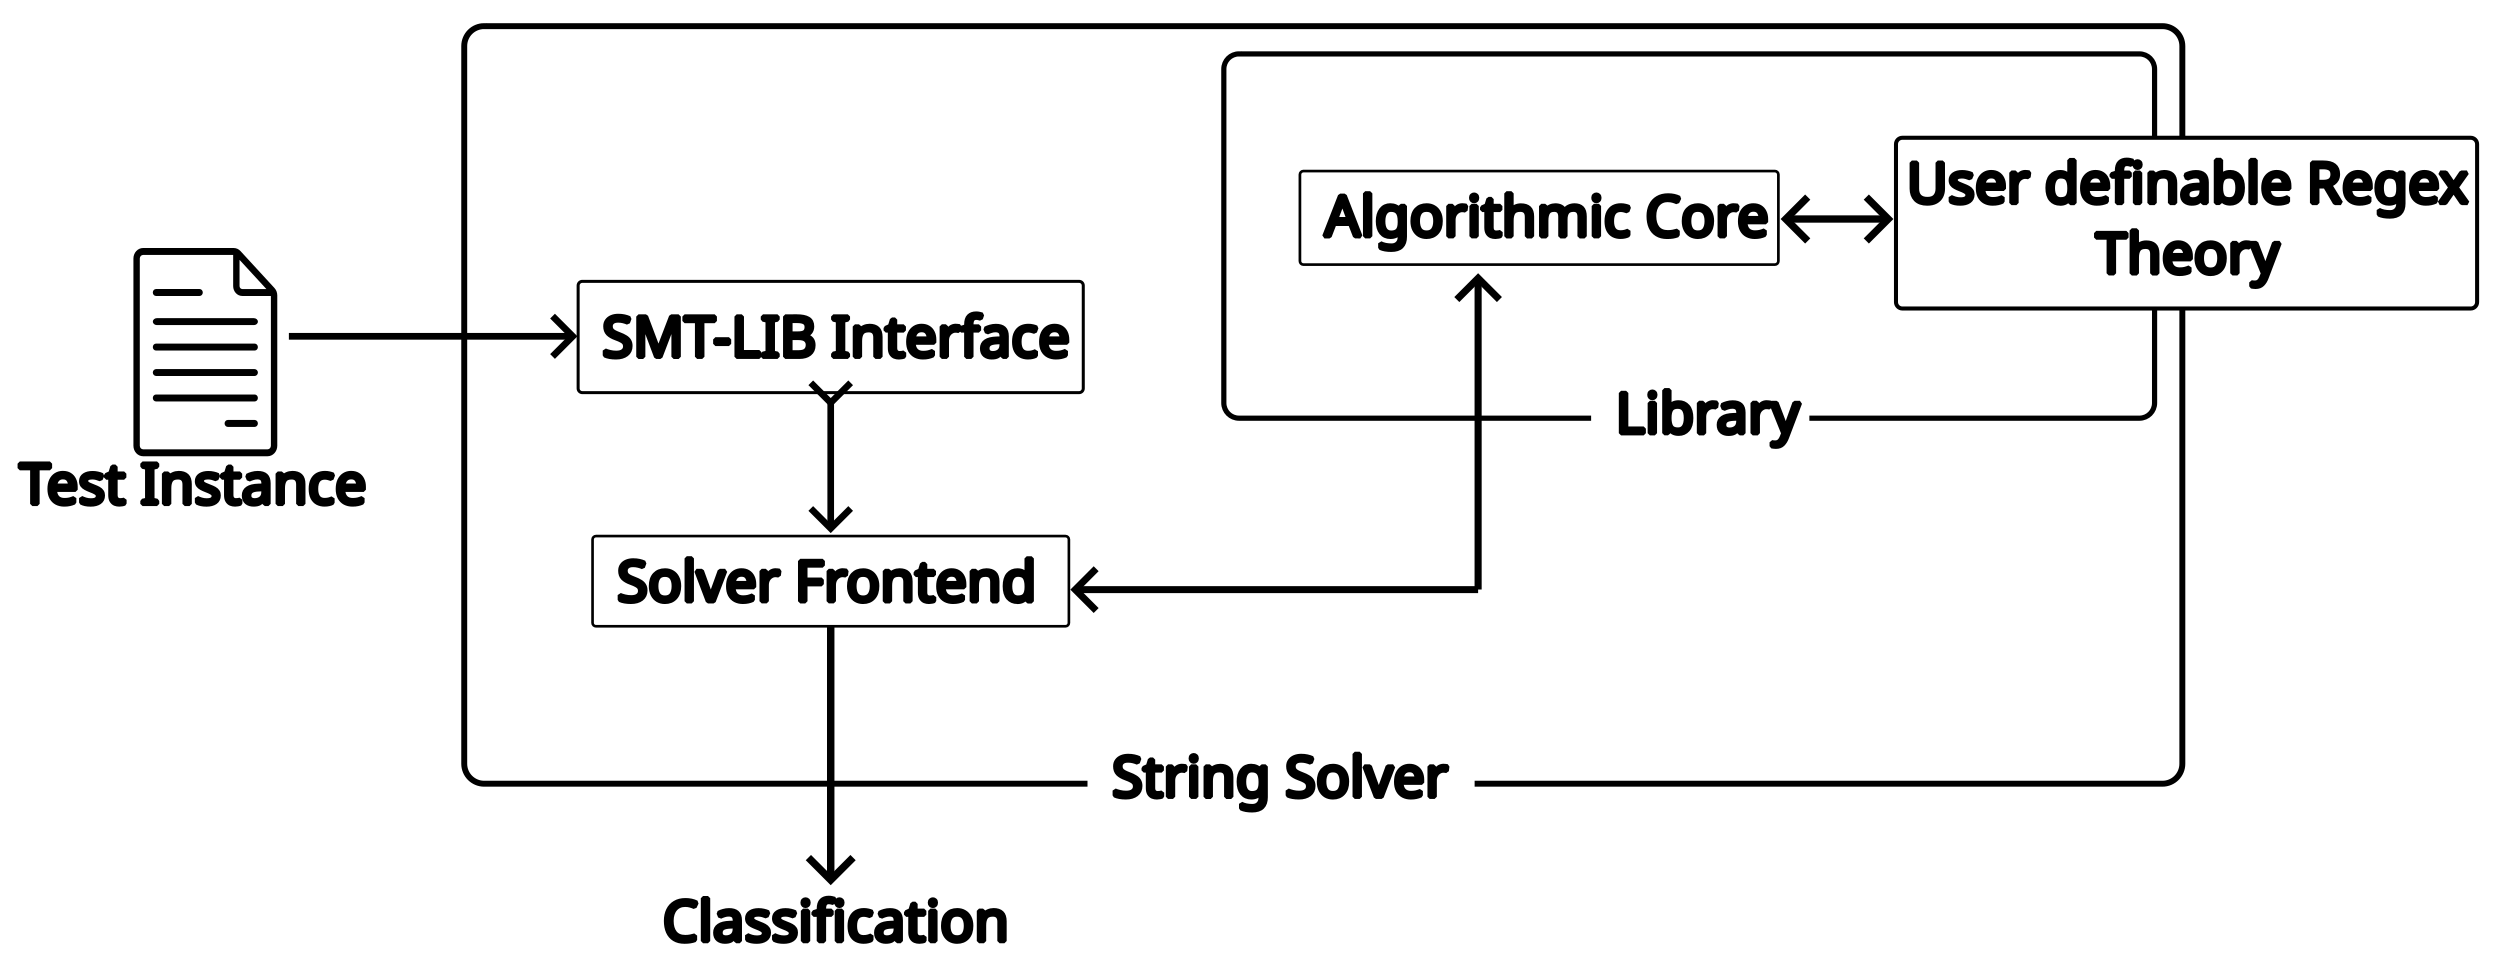 <?xml version="1.0" encoding="UTF-8" standalone="no"?>
<!-- Created with Inkscape (http://www.inkscape.org/) -->

<svg
   width="94mm"
   height="36mm"
   viewBox="0 0 94 36"
   version="1.1"
   id="svg5"
   inkscape:version="1.2.2 (b0a8486541, 2022-12-01)"
   sodipodi:docname="architecture.svg"
   inkscape:export-filename="architecture2.png"
   inkscape:export-xdpi="211.32449"
   inkscape:export-ydpi="211.32449"
   xmlns:inkscape="http://www.inkscape.org/namespaces/inkscape"
   xmlns:sodipodi="http://sodipodi.sourceforge.net/DTD/sodipodi-0.dtd"
   xmlns="http://www.w3.org/2000/svg"
   xmlns:svg="http://www.w3.org/2000/svg">
  <sodipodi:namedview
     id="namedview7"
     pagecolor="#ffffff"
     bordercolor="#000000"
     borderopacity="0.25"
     inkscape:showpageshadow="2"
     inkscape:pageopacity="0.0"
     inkscape:pagecheckerboard="0"
     inkscape:deskcolor="#d1d1d1"
     inkscape:document-units="mm"
     showgrid="true"
     showguides="true"
     inkscape:zoom="37.632703"
     inkscape:cx="26.599205"
     inkscape:cy="49.318806"
     inkscape:window-width="1920"
     inkscape:window-height="1051"
     inkscape:window-x="0"
     inkscape:window-y="29"
     inkscape:window-maximized="1"
     inkscape:current-layer="g7010">
    <inkscape:grid
       type="xygrid"
       id="grid9"
       empspacing="4"
       dotted="false"
       originx="0"
       originy="0"
       snapvisiblegridlinesonly="true" />
  </sodipodi:namedview>
  <defs
     id="defs2">
    <marker
       style="overflow:visible"
       id="marker7383"
       refX="0"
       refY="0"
       orient="auto-start-reverse"
       inkscape:stockid="Arrow1"
       markerWidth="4.061"
       markerHeight="6.707"
       viewBox="0 0 4.061 6.707"
       inkscape:isstock="true"
       inkscape:collect="always"
       preserveAspectRatio="xMidYMid">
      <path
         style="fill:none;stroke:context-stroke;stroke-width:1;stroke-linecap:butt"
         d="M 3,-3 0,0 3,3"
         id="path7381"
         transform="rotate(180,0.125,0)"
         sodipodi:nodetypes="ccc" />
    </marker>
    <marker
       style="overflow:visible"
       id="marker7265"
       refX="0"
       refY="0"
       orient="auto-start-reverse"
       inkscape:stockid="Arrow1"
       markerWidth="4.061"
       markerHeight="6.707"
       viewBox="0 0 4.061 6.707"
       inkscape:isstock="true"
       inkscape:collect="always"
       preserveAspectRatio="xMidYMid">
      <path
         style="fill:none;stroke:context-stroke;stroke-width:1;stroke-linecap:butt"
         d="M 3,-3 0,0 3,3"
         id="path7263"
         transform="rotate(180,0.125,0)"
         sodipodi:nodetypes="ccc" />
    </marker>
    <marker
       style="overflow:visible"
       id="marker3638"
       refX="0"
       refY="0"
       orient="auto-start-reverse"
       inkscape:stockid="Arrow1"
       markerWidth="4.061"
       markerHeight="6.707"
       viewBox="0 0 4.061 6.707"
       inkscape:isstock="true"
       inkscape:collect="always"
       preserveAspectRatio="xMidYMid">
      <path
         style="fill:none;stroke:context-stroke;stroke-width:1;stroke-linecap:butt"
         d="M 3,-3 0,0 3,3"
         id="path3636"
         transform="rotate(180,0.125,0)"
         sodipodi:nodetypes="ccc" />
    </marker>
    <marker
       style="overflow:visible"
       id="marker3250"
       refX="0"
       refY="0"
       orient="auto-start-reverse"
       inkscape:stockid="Arrow1"
       markerWidth="4.061"
       markerHeight="6.707"
       viewBox="0 0 4.061 6.707"
       inkscape:isstock="true"
       inkscape:collect="always"
       preserveAspectRatio="xMidYMid">
      <path
         style="fill:none;stroke:context-stroke;stroke-width:1;stroke-linecap:butt"
         d="M 3,-3 0,0 3,3"
         id="path3248"
         transform="rotate(180,0.125,0)"
         sodipodi:nodetypes="ccc" />
    </marker>
    <marker
       style="overflow:visible"
       id="Arrow1"
       refX="0"
       refY="0"
       orient="auto-start-reverse"
       inkscape:stockid="Arrow1"
       markerWidth="4.061"
       markerHeight="6.707"
       viewBox="0 0 4.061 6.707"
       inkscape:isstock="true"
       inkscape:collect="always"
       preserveAspectRatio="xMidYMid">
      <path
         style="fill:none;stroke:context-stroke;stroke-width:1;stroke-linecap:butt"
         d="M 3,-3 0,0 3,3"
         id="path5057"
         transform="rotate(180,0.125,0)"
         sodipodi:nodetypes="ccc" />
    </marker>
    <marker
       style="overflow:visible"
       id="marker2787"
       refX="0"
       refY="0"
       orient="auto-start-reverse"
       inkscape:stockid="Arrow1"
       markerWidth="4.061"
       markerHeight="6.707"
       viewBox="0 0 4.061 6.707"
       inkscape:isstock="true"
       inkscape:collect="always"
       preserveAspectRatio="xMidYMid">
      <path
         style="fill:none;stroke:context-stroke;stroke-width:1;stroke-linecap:butt"
         d="M 3,-3 0,0 3,3"
         id="path2785"
         transform="rotate(180,0.125,0)"
         sodipodi:nodetypes="ccc" />
    </marker>
    <linearGradient
       id="SVGID_1"
       gradientUnits="userSpaceOnUse"
       x1="21.806"
       y1="19.233"
       x2="42.298"
       y2="19.233">
      <stop
         offset="0%"
         style="stop-color:rgb(255,255,255);stop-opacity: 1"
         id="stop6991" />
      <stop
         offset="100%"
         style="stop-color:rgb(0,0,0);stop-opacity: 1"
         id="stop6993" />
    </linearGradient>
  </defs>
  <g
     inkscape:label="Layer 1"
     inkscape:groupmode="layer"
     id="layer1"
     transform="translate(-28.157,-11.509)">
    <path
       id="rect908"
       style="fill:none;stroke:#000000;stroke-width:0.223"
       d="m 46.362,12.492 h 63.101 c 0.415,0 0.75,0.334 0.75,0.75 v 26.985 c 0,0.415 -0.334,0.75 -0.75,0.75 H 46.362 c -0.415,0 -0.75,-0.334 -0.75,-0.75 V 13.241 c 0,-0.415 0.334,-0.75 0.75,-0.75 z" />
    <path
       id="rect912"
       style="fill:none;stroke:#000000;stroke-width:0.195"
       d="m 74.744,13.536 h 33.854 c 0.316,0 0.571,0.255 0.571,0.571 v 12.555 c 0,0.316 -0.255,0.571 -0.571,0.571 H 74.744 c -0.316,0 -0.571,-0.255 -0.571,-0.571 V 14.106 c 0,-0.316 0.255,-0.571 0.571,-0.571 z" />
    <path
       id="rect1073"
       style="fill:none;stroke:#000000;stroke-width:0.102;stroke-linejoin:bevel"
       d="m 77.166,17.941 h 17.726 c 0.073,0 0.132,0.059 0.132,0.132 v 3.253 c 0,0.073 -0.059,0.132 -0.132,0.132 H 77.166 c -0.073,0 -0.132,-0.059 -0.132,-0.132 v -3.253 c 0,-0.073 0.059,-0.132 0.132,-0.132 z" />
    <g
       aria-label="Algorithmic Core"
       transform="translate(0.92,0.523)"
       id="text1077"
       style="font-size:2.117px;white-space:pre;shape-inside:url(#rect1073);display:inline;stroke:#000000;stroke-width:0.167;stroke-linejoin:bevel">
      <path
         d="M 78.189,19.867 78.007,19.4 H 77.408 l -0.18,0.468 h -0.193 l 0.591,-1.518 h 0.171 l 0.588,1.518 z m -0.409,-1.094 q -0.006,-0.017 -0.021,-0.061 -0.015,-0.044 -0.03,-0.091 -0.013,-0.049 -0.021,-0.074 -0.015,0.066 -0.034,0.129 -0.019,0.061 -0.032,0.097 l -0.171,0.457 h 0.478 z"
         id="path3357" />
      <path
         d="m 78.754,19.867 h -0.186 v -1.609 h 0.186 z"
         id="path3359" />
      <path
         d="m 79.516,18.712 q 0.112,0 0.201,0.042 0.091,0.042 0.155,0.129 h 0.011 l 0.025,-0.15 h 0.148 v 1.154 q 0,0.243 -0.125,0.366 -0.123,0.123 -0.383,0.123 -0.25,0 -0.409,-0.072 v -0.171 q 0.167,0.089 0.419,0.089 0.146,0 0.229,-0.087 0.085,-0.085 0.085,-0.233 v -0.044 q 0,-0.025 0.002,-0.072 0.002,-0.049 0.004,-0.068 h -0.009 q -0.114,0.171 -0.351,0.171 -0.22,0 -0.345,-0.155 -0.123,-0.155 -0.123,-0.432 0,-0.271 0.123,-0.43 0.125,-0.161 0.343,-0.161 z m 0.025,0.157 q -0.142,0 -0.22,0.114 -0.078,0.112 -0.078,0.322 0,0.21 0.076,0.322 0.078,0.11 0.226,0.11 0.171,0 0.25,-0.091 0.078,-0.093 0.078,-0.298 v -0.044 q 0,-0.233 -0.08,-0.332 -0.08,-0.102 -0.252,-0.102 z"
         id="path3361" />
      <path
         d="m 81.402,19.298 q 0,0.282 -0.144,0.436 -0.142,0.155 -0.385,0.155 -0.15,0 -0.269,-0.068 -0.116,-0.07 -0.184,-0.201 -0.068,-0.133 -0.068,-0.322 0,-0.282 0.142,-0.434 0.142,-0.152 0.385,-0.152 0.155,0 0.271,0.07 0.119,0.068 0.184,0.199 0.068,0.129 0.068,0.318 z m -0.857,0 q 0,0.201 0.078,0.32 0.08,0.116 0.254,0.116 0.171,0 0.252,-0.116 0.08,-0.119 0.08,-0.32 0,-0.201 -0.08,-0.315 -0.08,-0.114 -0.254,-0.114 -0.174,0 -0.252,0.114 -0.078,0.114 -0.078,0.315 z"
         id="path3363" />
      <path
         d="m 82.225,18.712 q 0.032,0 0.068,0.004 0.038,0.002 0.066,0.009 l -0.023,0.171 q -0.028,-0.006 -0.061,-0.011 -0.032,-0.004 -0.061,-0.004 -0.087,0 -0.163,0.049 -0.076,0.047 -0.123,0.133 -0.044,0.085 -0.044,0.199 v 0.605 h -0.186 v -1.135 h 0.152 l 0.021,0.207 h 0.009 q 0.055,-0.093 0.142,-0.161 0.087,-0.068 0.205,-0.068 z"
         id="path3365" />
      <path
         d="m 82.665,18.307 q 0.042,0 0.074,0.03 0.034,0.028 0.034,0.089 0,0.059 -0.034,0.089 -0.032,0.03 -0.074,0.03 -0.047,0 -0.078,-0.03 -0.032,-0.03 -0.032,-0.089 0,-0.061 0.032,-0.089 0.032,-0.03 0.078,-0.03 z m 0.091,0.425 v 1.135 h -0.186 v -1.135 z"
         id="path3367" />
      <path
         d="m 83.495,19.736 q 0.042,0 0.087,-0.006 0.044,-0.009 0.072,-0.017 v 0.142 q -0.03,0.015 -0.085,0.023 -0.055,0.011 -0.106,0.011 -0.089,0 -0.165,-0.03 -0.074,-0.032 -0.121,-0.108 -0.047,-0.076 -0.047,-0.214 V 18.877 h -0.161 v -0.089 l 0.163,-0.074 0.074,-0.241 h 0.11 v 0.26 h 0.328 v 0.144 h -0.328 v 0.656 q 0,0.104 0.049,0.155 0.051,0.049 0.129,0.049 z"
         id="path3369" />
      <path
         d="m 84.067,18.731 q 0,0.085 -0.011,0.159 h 0.013 q 0.055,-0.087 0.148,-0.131 0.095,-0.044 0.205,-0.044 0.207,0 0.311,0.099 0.104,0.097 0.104,0.315 v 0.739 h -0.184 v -0.726 q 0,-0.273 -0.254,-0.273 -0.191,0 -0.262,0.108 -0.07,0.106 -0.07,0.305 v 0.586 h -0.186 v -1.609 h 0.186 z"
         id="path3371" />
      <path
         d="m 86.433,18.712 q 0.193,0 0.288,0.099 0.095,0.097 0.095,0.318 v 0.739 h -0.184 v -0.73 q 0,-0.269 -0.231,-0.269 -0.165,0 -0.237,0.095 -0.07,0.095 -0.07,0.277 v 0.627 h -0.184 v -0.73 q 0,-0.269 -0.233,-0.269 -0.171,0 -0.237,0.106 -0.066,0.106 -0.066,0.305 v 0.588 h -0.186 v -1.135 h 0.15 l 0.028,0.155 h 0.011 q 0.053,-0.089 0.142,-0.131 0.091,-0.044 0.193,-0.044 0.267,0 0.347,0.191 h 0.011 q 0.057,-0.097 0.155,-0.144 0.099,-0.047 0.21,-0.047 z"
         id="path3373" />
      <path
         d="m 87.263,18.307 q 0.042,0 0.074,0.03 0.034,0.028 0.034,0.089 0,0.059 -0.034,0.089 -0.032,0.03 -0.074,0.03 -0.047,0 -0.078,-0.03 -0.032,-0.03 -0.032,-0.089 0,-0.061 0.032,-0.089 0.032,-0.03 0.078,-0.03 z m 0.091,0.425 v 1.135 H 87.168 v -1.135 z"
         id="path3375" />
      <path
         d="m 88.169,19.888 q -0.15,0 -0.269,-0.061 -0.116,-0.061 -0.184,-0.191 -0.066,-0.129 -0.066,-0.33 0,-0.21 0.07,-0.341 0.07,-0.131 0.188,-0.193 0.121,-0.061 0.273,-0.061 0.087,0 0.167,0.019 0.08,0.017 0.131,0.042 l -0.057,0.155 q -0.051,-0.019 -0.119,-0.036 -0.068,-0.017 -0.127,-0.017 -0.334,0 -0.334,0.43 0,0.205 0.08,0.315 0.083,0.108 0.243,0.108 0.093,0 0.163,-0.019 0.072,-0.019 0.131,-0.047 v 0.165 q -0.057,0.03 -0.127,0.044 -0.068,0.017 -0.165,0.017 z"
         id="path3377" />
      <path
         d="m 89.953,18.502 q -0.243,0 -0.383,0.163 -0.14,0.163 -0.14,0.447 0,0.282 0.129,0.447 0.131,0.163 0.392,0.163 0.099,0 0.188,-0.017 0.089,-0.017 0.174,-0.042 v 0.165 q -0.085,0.032 -0.176,0.047 -0.089,0.015 -0.214,0.015 -0.231,0 -0.385,-0.095 -0.155,-0.095 -0.233,-0.271 -0.076,-0.176 -0.076,-0.413 0,-0.229 0.083,-0.402 0.085,-0.176 0.248,-0.273 0.163,-0.099 0.396,-0.099 0.239,0 0.417,0.089 l -0.076,0.161 q -0.07,-0.032 -0.157,-0.057 -0.085,-0.025 -0.186,-0.025 z"
         id="path3379" />
      <path
         d="m 91.604,19.298 q 0,0.282 -0.144,0.436 -0.142,0.155 -0.385,0.155 -0.15,0 -0.269,-0.068 -0.116,-0.07 -0.184,-0.201 -0.068,-0.133 -0.068,-0.322 0,-0.282 0.142,-0.434 0.142,-0.152 0.385,-0.152 0.155,0 0.271,0.07 0.119,0.068 0.184,0.199 0.068,0.129 0.068,0.318 z m -0.857,0 q 0,0.201 0.078,0.32 0.08,0.116 0.254,0.116 0.171,0 0.252,-0.116 0.08,-0.119 0.08,-0.32 0,-0.201 -0.08,-0.315 -0.08,-0.114 -0.254,-0.114 -0.174,0 -0.252,0.114 -0.078,0.114 -0.078,0.315 z"
         id="path3381" />
      <path
         d="m 92.428,18.712 q 0.032,0 0.068,0.004 0.038,0.002 0.066,0.009 l -0.023,0.171 q -0.028,-0.006 -0.061,-0.011 -0.032,-0.004 -0.061,-0.004 -0.087,0 -0.163,0.049 -0.076,0.047 -0.123,0.133 -0.044,0.085 -0.044,0.199 v 0.605 h -0.186 v -1.135 h 0.152 l 0.021,0.207 h 0.009 q 0.055,-0.093 0.142,-0.161 0.087,-0.068 0.205,-0.068 z"
         id="path3383" />
      <path
         d="m 93.168,18.712 q 0.146,0 0.25,0.064 0.106,0.064 0.161,0.18 0.057,0.114 0.057,0.269 v 0.112 h -0.777 q 0.004,0.193 0.097,0.294 0.095,0.099 0.265,0.099 0.108,0 0.191,-0.019 0.085,-0.021 0.174,-0.059 v 0.163 q -0.087,0.038 -0.171,0.055 -0.085,0.019 -0.201,0.019 -0.161,0 -0.286,-0.066 -0.123,-0.066 -0.193,-0.195 -0.068,-0.131 -0.068,-0.32 0,-0.186 0.061,-0.32 0.064,-0.133 0.176,-0.205 0.114,-0.072 0.265,-0.072 z m -0.002,0.152 q -0.133,0 -0.212,0.087 -0.076,0.085 -0.091,0.237 h 0.578 q -0.002,-0.144 -0.068,-0.233 -0.066,-0.091 -0.207,-0.091 z"
         id="path3385" />
    </g>
    <path
       id="rect1073-6-2"
       style="fill:#ffffff;stroke:#000000;stroke-width:0.152;stroke-linejoin:bevel"
       d="m 99.687,16.689 h 21.368 c 0.133,0 0.241,0.107 0.241,0.241 v 5.938 c 0,0.133 -0.107,0.241 -0.241,0.241 H 99.687 c -0.133,0 -0.241,-0.107 -0.241,-0.241 v -5.938 c 0,-0.133 0.107,-0.241 0.241,-0.241 z" />
    <g
       aria-label="User definable Regex Theory"
       transform="translate(0.041,0.523)"
       id="text1077-7-9"
       style="font-size:2.117px;-inkscape-font-specification:'sans-serif, Normal';white-space:pre;shape-inside:url(#rect1073-6-2);display:inline;stroke:#000000;stroke-width:0.167;stroke-linejoin:bevel">
      <path
         d="m 101.166,18.082 q 0,0.157 -0.064,0.284 -0.064,0.125 -0.195,0.199 -0.129,0.072 -0.33,0.072 -0.282,0 -0.43,-0.152 -0.146,-0.155 -0.146,-0.406 v -0.974 h 0.191 v 0.98 q 0,0.184 0.097,0.286 0.1,0.102 0.298,0.102 0.205,0 0.296,-0.108 0.093,-0.11 0.093,-0.282 v -0.978 h 0.188 z"
         style="text-align:center;text-anchor:middle"
         id="path3309" />
      <path
         d="m 102.277,18.302 q 0,0.165 -0.123,0.25 -0.123,0.085 -0.33,0.085 -0.119,0 -0.205,-0.019 -0.085,-0.019 -0.15,-0.053 v -0.169 q 0.068,0.034 0.163,0.064 0.097,0.028 0.197,0.028 0.142,0 0.205,-0.044 0.064,-0.047 0.064,-0.123 0,-0.042 -0.023,-0.076 -0.023,-0.034 -0.085,-0.068 -0.059,-0.034 -0.171,-0.076 -0.11,-0.042 -0.188,-0.085 -0.078,-0.042 -0.121,-0.102 -0.042,-0.059 -0.042,-0.152 0,-0.144 0.116,-0.222 0.119,-0.078 0.309,-0.078 0.104,0 0.193,0.021 0.091,0.019 0.169,0.055 l -0.064,0.148 q -0.072,-0.03 -0.15,-0.051 -0.078,-0.021 -0.161,-0.021 -0.114,0 -0.176,0.038 -0.059,0.036 -0.059,0.099 0,0.047 0.028,0.08 0.028,0.032 0.091,0.064 0.066,0.03 0.174,0.072 0.108,0.04 0.184,0.083 0.076,0.042 0.116,0.104 0.04,0.059 0.04,0.15 z"
         style="text-align:center;text-anchor:middle"
         id="path3311" />
      <path
         d="m 102.99,17.46 q 0.146,0 0.25,0.064 0.106,0.064 0.161,0.18 0.057,0.114 0.057,0.269 v 0.112 h -0.777 q 0.004,0.193 0.097,0.294 0.095,0.099 0.265,0.099 0.108,0 0.191,-0.019 0.085,-0.021 0.174,-0.059 v 0.163 q -0.087,0.038 -0.171,0.055 -0.085,0.019 -0.201,0.019 -0.161,0 -0.286,-0.066 -0.123,-0.066 -0.193,-0.195 -0.068,-0.131 -0.068,-0.32 0,-0.186 0.061,-0.32 0.064,-0.133 0.176,-0.205 0.114,-0.072 0.265,-0.072 z m -0.002,0.152 q -0.133,0 -0.212,0.087 -0.076,0.085 -0.091,0.237 h 0.578 q -0.002,-0.144 -0.068,-0.233 -0.066,-0.091 -0.207,-0.091 z"
         style="text-align:center;text-anchor:middle"
         id="path3313" />
      <path
         d="m 104.275,17.46 q 0.032,0 0.068,0.004 0.038,0.002 0.066,0.009 l -0.023,0.171 q -0.028,-0.006 -0.061,-0.011 -0.032,-0.004 -0.061,-0.004 -0.087,0 -0.163,0.049 -0.076,0.047 -0.123,0.133 -0.044,0.085 -0.044,0.199 v 0.605 h -0.186 v -1.135 h 0.152 l 0.021,0.207 h 0.008 q 0.055,-0.093 0.142,-0.161 0.087,-0.068 0.205,-0.068 z"
         style="text-align:center;text-anchor:middle"
         id="path3315" />
      <path
         d="m 105.573,18.637 q -0.212,0 -0.339,-0.146 -0.127,-0.148 -0.127,-0.44 0,-0.292 0.127,-0.44 0.129,-0.15 0.341,-0.15 0.131,0 0.214,0.049 0.085,0.049 0.138,0.119 h 0.013 q -0.002,-0.028 -0.008,-0.08 -0.004,-0.055 -0.004,-0.087 v -0.453 h 0.186 v 1.609 h -0.15 l -0.028,-0.152 h -0.008 q -0.051,0.072 -0.135,0.123 -0.085,0.051 -0.218,0.051 z m 0.03,-0.155 q 0.18,0 0.252,-0.097 0.074,-0.099 0.074,-0.298 v -0.034 q 0,-0.212 -0.07,-0.324 -0.07,-0.114 -0.258,-0.114 -0.15,0 -0.226,0.121 -0.074,0.119 -0.074,0.32 0,0.203 0.074,0.315 0.076,0.112 0.229,0.112 z"
         style="text-align:center;text-anchor:middle"
         id="path3317" />
      <path
         d="m 106.91,17.46 q 0.146,0 0.25,0.064 0.106,0.064 0.161,0.18 0.057,0.114 0.057,0.269 v 0.112 h -0.777 q 0.004,0.193 0.097,0.294 0.095,0.099 0.265,0.099 0.108,0 0.191,-0.019 0.085,-0.021 0.174,-0.059 v 0.163 q -0.087,0.038 -0.171,0.055 -0.085,0.019 -0.201,0.019 -0.161,0 -0.286,-0.066 -0.123,-0.066 -0.193,-0.195 -0.068,-0.131 -0.068,-0.32 0,-0.186 0.061,-0.32 0.064,-0.133 0.176,-0.205 0.114,-0.072 0.265,-0.072 z m -0.002,0.152 q -0.133,0 -0.212,0.087 -0.076,0.085 -0.091,0.237 h 0.578 q -0.002,-0.144 -0.068,-0.233 -0.066,-0.091 -0.207,-0.091 z"
         style="text-align:center;text-anchor:middle"
         id="path3319" />
      <path
         d="m 108.189,17.625 h -0.286 v 0.991 h -0.186 v -0.991 h -0.199 v -0.087 l 0.199,-0.064 v -0.066 q 0,-0.22 0.097,-0.315 0.097,-0.097 0.271,-0.097 0.068,0 0.123,0.013 0.057,0.011 0.097,0.025 l -0.049,0.146 q -0.034,-0.011 -0.078,-0.021 -0.044,-0.011 -0.091,-0.011 -0.093,0 -0.14,0.064 -0.044,0.061 -0.044,0.195 v 0.074 h 0.286 z m 0.301,-0.569 q 0.042,0 0.074,0.03 0.034,0.028 0.034,0.089 0,0.059 -0.034,0.089 -0.032,0.03 -0.074,0.03 -0.047,0 -0.078,-0.03 -0.032,-0.03 -0.032,-0.089 0,-0.061 0.032,-0.089 0.032,-0.03 0.078,-0.03 z m 0.091,0.425 v 1.135 h -0.186 v -1.135 z"
         style="text-align:center;text-anchor:middle"
         id="path3321" />
      <path
         d="m 109.486,17.46 q 0.203,0 0.307,0.099 0.104,0.097 0.104,0.318 v 0.739 h -0.184 v -0.726 q 0,-0.273 -0.254,-0.273 -0.188,0 -0.26,0.106 -0.072,0.106 -0.072,0.305 v 0.588 h -0.186 v -1.135 h 0.15 l 0.028,0.155 h 0.011 q 0.055,-0.089 0.152,-0.131 0.097,-0.044 0.205,-0.044 z"
         style="text-align:center;text-anchor:middle"
         id="path3323" />
      <path
         d="m 110.678,17.462 q 0.207,0 0.307,0.091 0.1,0.091 0.1,0.29 v 0.773 h -0.135 l -0.036,-0.161 h -0.008 q -0.074,0.093 -0.157,0.138 -0.08,0.044 -0.224,0.044 -0.155,0 -0.256,-0.08 -0.102,-0.083 -0.102,-0.256 0,-0.169 0.133,-0.26 0.133,-0.093 0.411,-0.102 l 0.193,-0.006 v -0.068 q 0,-0.142 -0.061,-0.197 -0.061,-0.055 -0.174,-0.055 -0.089,0 -0.169,0.028 -0.08,0.025 -0.15,0.059 l -0.057,-0.14 q 0.074,-0.04 0.176,-0.068 0.102,-0.03 0.212,-0.03 z m 0.055,0.605 q -0.212,0.009 -0.294,0.068 -0.08,0.059 -0.08,0.167 0,0.095 0.057,0.14 0.059,0.044 0.15,0.044 0.144,0 0.239,-0.078 0.095,-0.08 0.095,-0.246 v -0.102 z"
         style="text-align:center;text-anchor:middle"
         id="path3325" />
      <path
         d="m 111.622,17.398 q 0,0.072 -0.004,0.135 -0.002,0.061 -0.006,0.097 h 0.011 q 0.049,-0.072 0.133,-0.121 0.085,-0.049 0.218,-0.049 0.212,0 0.339,0.148 0.129,0.146 0.129,0.438 0,0.292 -0.129,0.44 -0.129,0.148 -0.339,0.148 -0.133,0 -0.218,-0.049 -0.085,-0.049 -0.133,-0.116 h -0.015 l -0.038,0.144 h -0.133 v -1.609 h 0.186 z m 0.32,0.218 q -0.18,0 -0.25,0.104 -0.07,0.104 -0.07,0.322 v 0.009 q 0,0.21 0.068,0.322 0.07,0.11 0.256,0.11 0.152,0 0.226,-0.112 0.076,-0.112 0.076,-0.324 0,-0.43 -0.307,-0.43 z"
         style="text-align:center;text-anchor:middle"
         id="path3327" />
      <path
         d="m 112.924,18.615 h -0.186 v -1.609 h 0.186 z"
         style="text-align:center;text-anchor:middle"
         id="path3329" />
      <path
         d="m 113.722,17.46 q 0.146,0 0.25,0.064 0.106,0.064 0.161,0.18 0.057,0.114 0.057,0.269 v 0.112 h -0.777 q 0.004,0.193 0.097,0.294 0.095,0.099 0.265,0.099 0.108,0 0.191,-0.019 0.085,-0.021 0.174,-0.059 v 0.163 q -0.087,0.038 -0.171,0.055 -0.085,0.019 -0.201,0.019 -0.161,0 -0.286,-0.066 -0.123,-0.066 -0.193,-0.195 -0.068,-0.131 -0.068,-0.32 0,-0.186 0.061,-0.32 0.064,-0.133 0.176,-0.205 0.114,-0.072 0.265,-0.072 z m -0.002,0.152 q -0.133,0 -0.212,0.087 -0.076,0.085 -0.091,0.237 h 0.578 q -0.002,-0.144 -0.068,-0.233 -0.066,-0.091 -0.207,-0.091 z"
         style="text-align:center;text-anchor:middle"
         id="path3331" />
      <path
         d="m 115.47,17.104 q 0.282,0 0.415,0.108 0.135,0.106 0.135,0.322 0,0.121 -0.044,0.201 -0.044,0.08 -0.114,0.129 -0.068,0.047 -0.144,0.074 l 0.415,0.677 h -0.222 l -0.366,-0.624 h -0.301 v 0.624 h -0.191 v -1.511 z m -0.011,0.165 h -0.216 v 0.561 h 0.226 q 0.184,0 0.269,-0.072 0.085,-0.074 0.085,-0.216 0,-0.148 -0.089,-0.21 -0.089,-0.064 -0.275,-0.064 z"
         style="text-align:center;text-anchor:middle"
         id="path3333" />
      <path
         d="m 116.782,17.46 q 0.146,0 0.25,0.064 0.106,0.064 0.161,0.18 0.057,0.114 0.057,0.269 v 0.112 h -0.777 q 0.004,0.193 0.097,0.294 0.095,0.099 0.265,0.099 0.108,0 0.191,-0.019 0.085,-0.021 0.174,-0.059 v 0.163 q -0.087,0.038 -0.171,0.055 -0.085,0.019 -0.201,0.019 -0.161,0 -0.286,-0.066 -0.123,-0.066 -0.193,-0.195 -0.068,-0.131 -0.068,-0.32 0,-0.186 0.061,-0.32 0.064,-0.133 0.176,-0.205 0.114,-0.072 0.265,-0.072 z m -0.002,0.152 q -0.133,0 -0.212,0.087 -0.076,0.085 -0.091,0.237 h 0.578 q -0.002,-0.144 -0.068,-0.233 -0.066,-0.091 -0.207,-0.091 z"
         style="text-align:center;text-anchor:middle"
         id="path3335" />
      <path
         d="m 117.94,17.46 q 0.112,0 0.201,0.042 0.091,0.042 0.155,0.129 h 0.011 l 0.025,-0.15 h 0.148 v 1.154 q 0,0.243 -0.125,0.366 -0.123,0.123 -0.383,0.123 -0.25,0 -0.409,-0.072 v -0.171 q 0.167,0.089 0.419,0.089 0.146,0 0.229,-0.087 0.085,-0.085 0.085,-0.233 v -0.044 q 0,-0.025 0.002,-0.072 0.002,-0.049 0.004,-0.068 h -0.008 q -0.114,0.171 -0.351,0.171 -0.22,0 -0.345,-0.155 -0.123,-0.155 -0.123,-0.432 0,-0.271 0.123,-0.43 0.125,-0.161 0.343,-0.161 z m 0.025,0.157 q -0.142,0 -0.22,0.114 -0.078,0.112 -0.078,0.322 0,0.21 0.076,0.322 0.078,0.11 0.226,0.11 0.171,0 0.25,-0.091 0.078,-0.093 0.078,-0.298 v -0.044 q 0,-0.233 -0.08,-0.332 -0.08,-0.102 -0.252,-0.102 z"
         style="text-align:center;text-anchor:middle"
         id="path3337" />
      <path
         d="m 119.278,17.46 q 0.146,0 0.25,0.064 0.106,0.064 0.161,0.18 0.057,0.114 0.057,0.269 v 0.112 H 118.969 q 0.004,0.193 0.097,0.294 0.095,0.099 0.265,0.099 0.108,0 0.191,-0.019 0.085,-0.021 0.174,-0.059 v 0.163 q -0.087,0.038 -0.171,0.055 -0.085,0.019 -0.201,0.019 -0.161,0 -0.286,-0.066 -0.123,-0.066 -0.193,-0.195 -0.068,-0.131 -0.068,-0.32 0,-0.186 0.061,-0.32 0.064,-0.133 0.176,-0.205 0.114,-0.072 0.265,-0.072 z m -0.002,0.152 q -0.133,0 -0.212,0.087 -0.076,0.085 -0.091,0.237 h 0.578 q -0.002,-0.144 -0.068,-0.233 -0.066,-0.091 -0.207,-0.091 z"
         style="text-align:center;text-anchor:middle"
         id="path3339" />
      <path
         d="m 120.26,18.035 -0.392,-0.555 h 0.212 l 0.292,0.428 0.29,-0.428 h 0.21 l -0.392,0.555 0.413,0.58 h -0.212 l -0.309,-0.453 -0.313,0.453 h -0.21 z"
         style="text-align:center;text-anchor:middle"
         id="path3341" />
      <path
         d="m 107.598,21.261 h -0.191 v -1.344 h -0.472 v -0.167 h 1.132 v 0.167 h -0.47 z"
         style="text-align:center;text-anchor:middle"
         id="path3343" />
      <path
         d="m 108.458,20.125 q 0,0.085 -0.011,0.159 h 0.013 q 0.055,-0.087 0.148,-0.131 0.095,-0.044 0.205,-0.044 0.207,0 0.311,0.099 0.104,0.097 0.104,0.315 v 0.739 h -0.184 v -0.726 q 0,-0.273 -0.254,-0.273 -0.191,0 -0.262,0.108 -0.07,0.106 -0.07,0.305 v 0.586 h -0.186 v -1.609 h 0.186 z"
         style="text-align:center;text-anchor:middle"
         id="path3345" />
      <path
         d="m 110.018,20.105 q 0.146,0 0.25,0.064 0.106,0.064 0.161,0.18 0.057,0.114 0.057,0.269 v 0.112 h -0.777 q 0.004,0.193 0.097,0.294 0.095,0.099 0.265,0.099 0.108,0 0.191,-0.019 0.085,-0.021 0.174,-0.059 v 0.163 q -0.087,0.038 -0.171,0.055 -0.085,0.019 -0.201,0.019 -0.161,0 -0.286,-0.066 -0.123,-0.066 -0.193,-0.195 -0.068,-0.131 -0.068,-0.32 0,-0.186 0.061,-0.32 0.064,-0.133 0.176,-0.205 0.114,-0.072 0.265,-0.072 z m -0.002,0.152 q -0.133,0 -0.212,0.087 -0.076,0.085 -0.091,0.237 h 0.578 q -0.002,-0.144 -0.068,-0.233 -0.066,-0.091 -0.207,-0.091 z"
         style="text-align:center;text-anchor:middle"
         id="path3347" />
      <path
         d="m 111.76,20.692 q 0,0.282 -0.144,0.436 -0.142,0.155 -0.385,0.155 -0.15,0 -0.269,-0.068 -0.116,-0.07 -0.184,-0.201 -0.068,-0.133 -0.068,-0.322 0,-0.282 0.142,-0.434 0.142,-0.152 0.385,-0.152 0.155,0 0.271,0.07 0.119,0.068 0.184,0.199 0.068,0.129 0.068,0.318 z m -0.857,0 q 0,0.201 0.078,0.32 0.08,0.116 0.254,0.116 0.171,0 0.252,-0.116 0.08,-0.119 0.08,-0.32 0,-0.201 -0.08,-0.315 -0.08,-0.114 -0.254,-0.114 -0.174,0 -0.252,0.114 -0.078,0.114 -0.078,0.315 z"
         style="text-align:center;text-anchor:middle"
         id="path3349" />
      <path
         d="m 112.583,20.105 q 0.032,0 0.068,0.004 0.038,0.002 0.066,0.009 l -0.023,0.171 q -0.028,-0.006 -0.061,-0.011 -0.032,-0.004 -0.061,-0.004 -0.087,0 -0.163,0.049 -0.076,0.047 -0.123,0.133 -0.044,0.085 -0.044,0.199 v 0.605 h -0.186 v -1.135 h 0.152 l 0.021,0.207 h 0.008 q 0.055,-0.093 0.142,-0.161 0.087,-0.068 0.205,-0.068 z"
         style="text-align:center;text-anchor:middle"
         id="path3351" />
      <path
         d="m 112.75,20.127 h 0.199 l 0.246,0.646 q 0.032,0.085 0.057,0.163 0.025,0.076 0.038,0.146 h 0.008 q 0.013,-0.053 0.04,-0.138 0.028,-0.087 0.057,-0.174 l 0.231,-0.643 h 0.201 l -0.489,1.291 q -0.059,0.161 -0.155,0.256 -0.093,0.095 -0.258,0.095 -0.051,0 -0.089,-0.006 -0.038,-0.004 -0.066,-0.011 v -0.148 q 0.023,0.004 0.055,0.009 0.034,0.004 0.07,0.004 0.097,0 0.157,-0.055 0.061,-0.055 0.095,-0.146 l 0.059,-0.15 z"
         style="text-align:center;text-anchor:middle"
         id="path3353" />
    </g>
    <path
       id="rect1073-6-26"
       style="fill:#ffffff;stroke-width:0.1;stroke-linejoin:bevel"
       d="m 69.204,39.018 h 14.242 c 0.087,0 0.157,0.07 0.157,0.157 v 3.872 c 0,0.087 -0.07,0.157 -0.157,0.157 H 69.204 c -0.087,0 -0.157,-0.07 -0.157,-0.157 v -3.872 c 0,-0.087 0.07,-0.157 0.157,-0.157 z" />
    <g
       aria-label="String Solver"
       transform="translate(0.92,0.523)"
       id="text1077-7-1"
       style="font-size:2.117px;white-space:pre;shape-inside:url(#rect1073-6-26);display:inline;stroke:#000000;stroke-width:0.167;stroke-linejoin:bevel">
      <path
         d="m 70.109,40.539 q 0,0.201 -0.146,0.313 -0.146,0.112 -0.394,0.112 -0.127,0 -0.235,-0.019 -0.108,-0.019 -0.18,-0.053 V 40.711 q 0.076,0.034 0.188,0.061 0.114,0.028 0.235,0.028 0.169,0 0.254,-0.066 0.087,-0.066 0.087,-0.178 0,-0.074 -0.032,-0.125 -0.032,-0.051 -0.11,-0.093 -0.076,-0.044 -0.214,-0.093 -0.193,-0.07 -0.292,-0.171 -0.097,-0.102 -0.097,-0.277 0,-0.121 0.061,-0.205 0.061,-0.087 0.169,-0.133 0.11,-0.047 0.252,-0.047 0.125,0 0.229,0.023 0.104,0.023 0.188,0.061 l -0.059,0.163 q -0.078,-0.034 -0.171,-0.057 -0.091,-0.023 -0.191,-0.023 -0.142,0 -0.214,0.061 -0.072,0.059 -0.072,0.159 0,0.076 0.032,0.127 0.032,0.051 0.104,0.091 0.072,0.04 0.195,0.087 0.133,0.049 0.224,0.106 0.093,0.055 0.14,0.133 0.049,0.078 0.049,0.197 z"
         id="path3283" />
      <path
         d="m 70.768,40.812 q 0.042,0 0.087,-0.006 0.044,-0.009 0.072,-0.017 v 0.142 q -0.03,0.015 -0.085,0.023 -0.055,0.011 -0.106,0.011 -0.089,0 -0.165,-0.03 -0.074,-0.032 -0.121,-0.108 -0.047,-0.076 -0.047,-0.214 v -0.66 h -0.161 v -0.089 l 0.163,-0.074 0.074,-0.241 h 0.11 v 0.26 h 0.328 v 0.144 h -0.328 v 0.656 q 0,0.104 0.049,0.155 0.051,0.049 0.129,0.049 z"
         id="path3285" />
      <path
         d="m 71.682,39.788 q 0.032,0 0.068,0.004 0.038,0.002 0.066,0.009 l -0.023,0.171 q -0.028,-0.006 -0.061,-0.011 -0.032,-0.004 -0.061,-0.004 -0.087,0 -0.163,0.049 -0.076,0.047 -0.123,0.133 -0.044,0.085 -0.044,0.199 v 0.605 h -0.186 v -1.135 h 0.152 l 0.021,0.207 h 0.009 q 0.055,-0.093 0.142,-0.161 0.087,-0.068 0.205,-0.068 z"
         id="path3287" />
      <path
         d="m 72.122,39.383 q 0.042,0 0.074,0.03 0.034,0.028 0.034,0.089 0,0.059 -0.034,0.089 -0.032,0.03 -0.074,0.03 -0.047,0 -0.078,-0.03 -0.032,-0.03 -0.032,-0.089 0,-0.061 0.032,-0.089 0.032,-0.03 0.078,-0.03 z m 0.091,0.425 v 1.135 h -0.186 v -1.135 z"
         id="path3289" />
      <path
         d="m 73.119,39.788 q 0.203,0 0.307,0.099 0.104,0.097 0.104,0.318 v 0.739 h -0.184 v -0.726 q 0,-0.273 -0.254,-0.273 -0.188,0 -0.26,0.106 -0.072,0.106 -0.072,0.305 v 0.588 h -0.186 v -1.135 h 0.15 l 0.028,0.155 h 0.011 q 0.055,-0.089 0.152,-0.131 0.097,-0.044 0.205,-0.044 z"
         id="path3291" />
      <path
         d="m 74.284,39.788 q 0.112,0 0.201,0.042 0.091,0.042 0.155,0.129 h 0.011 l 0.025,-0.15 h 0.148 v 1.154 q 0,0.243 -0.125,0.366 -0.123,0.123 -0.383,0.123 -0.25,0 -0.409,-0.072 v -0.171 q 0.167,0.089 0.419,0.089 0.146,0 0.229,-0.087 0.085,-0.085 0.085,-0.233 V 40.933 q 0,-0.025 0.002,-0.072 0.002,-0.049 0.004,-0.068 h -0.009 q -0.114,0.171 -0.351,0.171 -0.22,0 -0.345,-0.155 -0.123,-0.155 -0.123,-0.432 0,-0.271 0.123,-0.43 0.125,-0.161 0.343,-0.161 z m 0.025,0.157 q -0.142,0 -0.22,0.114 -0.078,0.112 -0.078,0.322 0,0.21 0.076,0.322 0.078,0.11 0.226,0.11 0.171,0 0.25,-0.091 0.078,-0.093 0.078,-0.298 v -0.044 q 0,-0.233 -0.08,-0.332 -0.08,-0.102 -0.252,-0.102 z"
         id="path3293" />
      <path
         d="m 76.616,40.539 q 0,0.201 -0.146,0.313 -0.146,0.112 -0.394,0.112 -0.127,0 -0.235,-0.019 -0.108,-0.019 -0.18,-0.053 V 40.711 q 0.076,0.034 0.188,0.061 0.114,0.028 0.235,0.028 0.169,0 0.254,-0.066 0.087,-0.066 0.087,-0.178 0,-0.074 -0.032,-0.125 -0.032,-0.051 -0.11,-0.093 -0.076,-0.044 -0.214,-0.093 -0.193,-0.07 -0.292,-0.171 -0.097,-0.102 -0.097,-0.277 0,-0.121 0.061,-0.205 0.061,-0.087 0.169,-0.133 0.11,-0.047 0.252,-0.047 0.125,0 0.229,0.023 0.104,0.023 0.188,0.061 l -0.059,0.163 q -0.078,-0.034 -0.171,-0.057 -0.091,-0.023 -0.191,-0.023 -0.142,0 -0.214,0.061 -0.072,0.059 -0.072,0.159 0,0.076 0.032,0.127 0.032,0.051 0.104,0.091 0.072,0.04 0.195,0.087 0.133,0.049 0.224,0.106 0.093,0.055 0.14,0.133 0.049,0.078 0.049,0.197 z"
         id="path3295" />
      <path
         d="m 77.882,40.374 q 0,0.282 -0.144,0.436 -0.142,0.155 -0.385,0.155 -0.15,0 -0.269,-0.068 -0.116,-0.07 -0.184,-0.201 -0.068,-0.133 -0.068,-0.322 0,-0.282 0.142,-0.434 0.142,-0.152 0.385,-0.152 0.155,0 0.271,0.07 0.119,0.068 0.184,0.199 0.068,0.129 0.068,0.318 z m -0.857,0 q 0,0.201 0.078,0.32 0.08,0.116 0.254,0.116 0.171,0 0.252,-0.116 0.08,-0.119 0.08,-0.32 0,-0.201 -0.08,-0.315 -0.08,-0.114 -0.254,-0.114 -0.174,0 -0.252,0.114 -0.078,0.114 -0.078,0.315 z"
         id="path3297" />
      <path
         d="M 78.362,40.943 H 78.176 v -1.609 h 0.186 z"
         id="path3299" />
      <path
         d="m 78.972,40.943 -0.43,-1.135 h 0.199 l 0.241,0.669 q 0.017,0.047 0.036,0.104 0.019,0.057 0.034,0.11 0.015,0.051 0.021,0.087 h 0.009 q 0.009,-0.036 0.023,-0.089 0.017,-0.053 0.036,-0.11 0.021,-0.057 0.036,-0.102 l 0.241,-0.669 h 0.199 l -0.432,1.135 z"
         id="path3301" />
      <path
         d="m 80.236,39.788 q 0.146,0 0.25,0.064 0.106,0.064 0.161,0.18 0.057,0.114 0.057,0.269 v 0.112 h -0.777 q 0.004,0.193 0.097,0.294 0.095,0.099 0.265,0.099 0.108,0 0.191,-0.019 0.085,-0.021 0.174,-0.059 v 0.163 q -0.087,0.038 -0.171,0.055 -0.085,0.019 -0.201,0.019 -0.161,0 -0.286,-0.066 -0.123,-0.066 -0.193,-0.195 -0.068,-0.131 -0.068,-0.32 0,-0.186 0.061,-0.32 0.064,-0.133 0.176,-0.205 0.114,-0.072 0.265,-0.072 z m -0.002,0.152 q -0.133,0 -0.212,0.087 -0.076,0.085 -0.091,0.237 h 0.578 q -0.002,-0.144 -0.068,-0.233 -0.066,-0.091 -0.207,-0.091 z"
         id="path3303" />
      <path
         d="m 81.52,39.788 q 0.032,0 0.068,0.004 0.038,0.002 0.066,0.009 l -0.023,0.171 q -0.028,-0.006 -0.061,-0.011 -0.032,-0.004 -0.061,-0.004 -0.087,0 -0.163,0.049 -0.076,0.047 -0.123,0.133 -0.044,0.085 -0.044,0.199 v 0.605 h -0.186 v -1.135 h 0.152 l 0.021,0.207 h 0.009 q 0.055,-0.093 0.142,-0.161 0.087,-0.068 0.205,-0.068 z"
         id="path3305" />
    </g>
    <path
       id="rect1073-6-26-7"
       style="fill:#ffffff;stroke-width:0.075;stroke-linejoin:bevel"
       d="m 88.14,25.348 h 7.892 c 0.087,0 0.157,0.07 0.157,0.157 v 3.872 c 0,0.087 -0.07,0.157 -0.157,0.157 h -7.892 c -0.087,0 -0.157,-0.07 -0.157,-0.157 v -3.872 c 0,-0.087 0.07,-0.157 0.157,-0.157 z" />
    <g
       aria-label="Library"
       transform="translate(0.92,0.523)"
       id="text1077-7-1-9"
       style="font-size:2.117px;white-space:pre;shape-inside:url(#rect1073-6-26-7);display:inline;stroke:#000000;stroke-width:0.167;stroke-linejoin:bevel">
      <path
         d="m 88.188,27.274 v -1.511 h 0.191 v 1.342 h 0.66 v 0.169 z"
         id="path3267" />
      <path
         d="m 89.367,25.714 q 0.042,0 0.074,0.03 0.034,0.028 0.034,0.089 0,0.059 -0.034,0.089 -0.032,0.03 -0.074,0.03 -0.047,0 -0.078,-0.03 -0.032,-0.03 -0.032,-0.089 0,-0.061 0.032,-0.089 0.032,-0.03 0.078,-0.03 z m 0.091,0.425 v 1.135 h -0.186 v -1.135 z"
         id="path3269" />
      <path
         d="m 90.004,26.056 q 0,0.072 -0.004,0.135 -0.002,0.061 -0.006,0.097 h 0.011 q 0.049,-0.072 0.133,-0.121 0.085,-0.049 0.218,-0.049 0.212,0 0.339,0.148 0.129,0.146 0.129,0.438 0,0.292 -0.129,0.44 -0.129,0.148 -0.339,0.148 -0.133,0 -0.218,-0.049 -0.085,-0.049 -0.133,-0.116 h -0.015 l -0.038,0.144 h -0.133 v -1.609 h 0.186 z m 0.32,0.218 q -0.18,0 -0.25,0.104 -0.07,0.104 -0.07,0.322 v 0.009 q 0,0.21 0.068,0.322 0.07,0.11 0.256,0.11 0.152,0 0.226,-0.112 0.076,-0.112 0.076,-0.324 0,-0.43 -0.307,-0.43 z"
         id="path3271" />
      <path
         d="m 91.648,26.118 q 0.032,0 0.068,0.004 0.038,0.002 0.066,0.009 l -0.023,0.171 q -0.028,-0.006 -0.061,-0.011 -0.032,-0.004 -0.061,-0.004 -0.087,0 -0.163,0.049 -0.076,0.047 -0.123,0.133 -0.044,0.085 -0.044,0.199 v 0.605 h -0.186 v -1.135 h 0.152 l 0.021,0.207 h 0.009 q 0.055,-0.093 0.142,-0.161 0.087,-0.068 0.205,-0.068 z"
         id="path3273" />
      <path
         d="m 92.381,26.12 q 0.207,0 0.307,0.091 0.099,0.091 0.099,0.29 v 0.773 h -0.135 l -0.036,-0.161 h -0.009 q -0.074,0.093 -0.157,0.138 -0.08,0.044 -0.224,0.044 -0.155,0 -0.256,-0.08 -0.102,-0.083 -0.102,-0.256 0,-0.169 0.133,-0.26 0.133,-0.093 0.411,-0.102 l 0.193,-0.006 v -0.068 q 0,-0.142 -0.061,-0.197 -0.061,-0.055 -0.174,-0.055 -0.089,0 -0.169,0.028 -0.08,0.025 -0.15,0.059 l -0.057,-0.14 q 0.074,-0.04 0.176,-0.068 0.102,-0.03 0.212,-0.03 z m 0.055,0.605 q -0.212,0.009 -0.294,0.068 -0.08,0.059 -0.08,0.167 0,0.095 0.057,0.14 0.059,0.044 0.15,0.044 0.144,0 0.239,-0.078 0.095,-0.08 0.095,-0.246 v -0.102 z"
         id="path3275" />
      <path
         d="m 93.668,26.118 q 0.032,0 0.068,0.004 0.038,0.002 0.066,0.009 l -0.023,0.171 q -0.028,-0.006 -0.061,-0.011 -0.032,-0.004 -0.061,-0.004 -0.087,0 -0.163,0.049 -0.076,0.047 -0.123,0.133 -0.044,0.085 -0.044,0.199 v 0.605 H 93.139 v -1.135 h 0.152 l 0.021,0.207 h 0.009 q 0.055,-0.093 0.142,-0.161 0.087,-0.068 0.205,-0.068 z"
         id="path3277" />
      <path
         d="m 93.835,26.139 h 0.199 l 0.246,0.646 q 0.032,0.085 0.057,0.163 0.025,0.076 0.038,0.146 h 0.009 q 0.013,-0.053 0.04,-0.138 0.028,-0.087 0.057,-0.174 l 0.231,-0.643 h 0.201 l -0.489,1.291 q -0.059,0.161 -0.155,0.256 -0.093,0.095 -0.258,0.095 -0.051,0 -0.089,-0.006 -0.038,-0.004 -0.066,-0.011 v -0.148 q 0.023,0.004 0.055,0.009 0.034,0.004 0.07,0.004 0.097,0 0.157,-0.055 0.061,-0.055 0.095,-0.146 l 0.059,-0.15 z"
         id="path3279" />
    </g>
    <path
       id="rect1073-6-3"
       style="fill:none;stroke:#000000;stroke-width:0.114;stroke-linejoin:bevel"
       d="m 50.052,22.088 h 18.679 c 0.087,0 0.157,0.07 0.157,0.157 v 3.87 c 0,0.087 -0.07,0.157 -0.157,0.157 H 50.052 c -0.087,0 -0.157,-0.07 -0.157,-0.157 v -3.87 c 0,-0.087 0.07,-0.157 0.157,-0.157 z" />
    <g
       aria-label="SMT-LIB Interface"
       transform="translate(0.899,0.908)"
       id="text1077-7-7"
       style="font-size:2.117px;white-space:pre;shape-inside:url(#rect1073-6-3);display:inline;stroke:#000000;stroke-width:0.167;stroke-linejoin:bevel">
      <path
         d="m 50.959,23.61 q 0,0.201 -0.146,0.313 -0.146,0.112 -0.394,0.112 -0.127,0 -0.235,-0.019 -0.108,-0.019 -0.18,-0.053 v -0.182 q 0.076,0.034 0.188,0.061 0.114,0.028 0.235,0.028 0.169,0 0.254,-0.066 0.087,-0.066 0.087,-0.178 0,-0.074 -0.032,-0.125 -0.032,-0.051 -0.11,-0.093 -0.076,-0.044 -0.214,-0.093 -0.193,-0.07 -0.292,-0.171 -0.097,-0.102 -0.097,-0.277 0,-0.121 0.061,-0.205 0.061,-0.087 0.169,-0.133 0.11,-0.047 0.252,-0.047 0.125,0 0.229,0.023 0.104,0.023 0.188,0.061 l -0.059,0.163 q -0.078,-0.034 -0.171,-0.057 -0.091,-0.023 -0.191,-0.023 -0.142,0 -0.214,0.061 -0.072,0.059 -0.072,0.159 0,0.076 0.032,0.127 0.032,0.051 0.104,0.091 0.072,0.04 0.195,0.087 0.133,0.049 0.224,0.106 0.093,0.055 0.14,0.133 0.049,0.078 0.049,0.197 z"
         id="path3232" />
      <path
         d="m 51.931,24.014 -0.497,-1.325 h -0.009 q 0.006,0.066 0.011,0.178 0.004,0.11 0.004,0.231 v 0.917 h -0.176 v -1.511 h 0.282 l 0.466,1.238 h 0.009 l 0.474,-1.238 h 0.279 v 1.511 h -0.188 v -0.929 q 0,-0.11 0.004,-0.218 0.006,-0.108 0.011,-0.176 h -0.009 l -0.504,1.323 z"
         id="path3234" />
      <path
         d="m 53.662,24.014 h -0.191 v -1.344 h -0.472 v -0.167 h 1.132 v 0.167 h -0.47 z"
         id="path3236" />
      <path
         d="m 54.155,23.529 v -0.165 h 0.512 v 0.165 z"
         id="path3238" />
      <path
         d="m 54.957,24.014 v -1.511 h 0.191 v 1.342 h 0.66 v 0.169 z"
         id="path3240" />
      <path
         d="m 56.492,24.014 h -0.546 v -0.11 l 0.178,-0.04 v -1.209 l -0.178,-0.042 v -0.11 h 0.546 v 0.11 l -0.178,0.042 v 1.209 l 0.178,0.04 z"
         id="path3242" />
      <path
         d="m 57.216,22.502 q 0.284,0 0.428,0.085 0.146,0.083 0.146,0.29 0,0.133 -0.074,0.222 -0.074,0.087 -0.214,0.112 v 0.011 q 0.095,0.015 0.171,0.055 0.078,0.04 0.123,0.114 0.044,0.074 0.044,0.193 0,0.205 -0.142,0.318 -0.14,0.112 -0.383,0.112 h -0.531 v -1.511 z m 0.038,0.643 q 0.195,0 0.267,-0.061 0.072,-0.064 0.072,-0.186 0,-0.125 -0.089,-0.178 -0.087,-0.055 -0.279,-0.055 h -0.25 v 0.48 z m -0.279,0.159 v 0.548 h 0.305 q 0.201,0 0.279,-0.078 0.078,-0.078 0.078,-0.205 0,-0.119 -0.083,-0.191 -0.08,-0.074 -0.29,-0.074 z"
         id="path3244" />
      <path
         d="m 59.136,24.014 h -0.546 v -0.11 l 0.178,-0.04 v -1.209 l -0.178,-0.042 v -0.11 h 0.546 v 0.11 l -0.178,0.042 v 1.209 l 0.178,0.04 z"
         id="path3246" />
      <path
         d="m 59.949,22.858 q 0.203,0 0.307,0.099 0.104,0.097 0.104,0.318 v 0.739 h -0.184 v -0.726 q 0,-0.273 -0.254,-0.273 -0.188,0 -0.26,0.106 -0.072,0.106 -0.072,0.305 v 0.588 h -0.186 v -1.135 h 0.15 l 0.028,0.155 h 0.011 q 0.055,-0.089 0.152,-0.131 0.097,-0.044 0.205,-0.044 z"
         id="path3249" />
      <path
         d="m 61.089,23.883 q 0.042,0 0.087,-0.006 0.044,-0.009 0.072,-0.017 v 0.142 q -0.03,0.015 -0.085,0.023 -0.055,0.011 -0.106,0.011 -0.089,0 -0.165,-0.03 -0.074,-0.032 -0.121,-0.108 -0.047,-0.076 -0.047,-0.214 v -0.66 h -0.161 v -0.089 l 0.163,-0.074 0.074,-0.241 h 0.11 v 0.26 h 0.328 v 0.144 h -0.328 v 0.656 q 0,0.104 0.049,0.155 0.051,0.049 0.129,0.049 z"
         id="path3251" />
      <path
         d="m 61.913,22.858 q 0.146,0 0.25,0.064 0.106,0.064 0.161,0.18 0.057,0.114 0.057,0.269 v 0.112 h -0.777 q 0.004,0.193 0.097,0.294 0.095,0.099 0.265,0.099 0.108,0 0.191,-0.019 0.085,-0.021 0.174,-0.059 v 0.163 q -0.087,0.038 -0.171,0.055 -0.085,0.019 -0.201,0.019 -0.161,0 -0.286,-0.066 -0.123,-0.066 -0.193,-0.195 -0.068,-0.131 -0.068,-0.32 0,-0.186 0.061,-0.32 0.064,-0.133 0.176,-0.205 0.114,-0.072 0.265,-0.072 z m -0.002,0.152 q -0.133,0 -0.212,0.087 -0.076,0.085 -0.091,0.237 h 0.578 q -0.002,-0.144 -0.068,-0.233 -0.066,-0.091 -0.207,-0.091 z"
         id="path3253" />
      <path
         d="m 63.198,22.858 q 0.032,0 0.068,0.004 0.038,0.002 0.066,0.009 l -0.023,0.171 q -0.028,-0.006 -0.061,-0.011 -0.032,-0.004 -0.061,-0.004 -0.087,0 -0.163,0.049 -0.076,0.047 -0.123,0.133 -0.044,0.085 -0.044,0.199 v 0.605 h -0.186 v -1.135 h 0.152 l 0.021,0.207 h 0.009 q 0.055,-0.093 0.142,-0.161 0.087,-0.068 0.205,-0.068 z"
         id="path3255" />
      <path
         d="m 64.065,23.023 h -0.286 v 0.991 h -0.186 v -0.991 h -0.199 v -0.087 l 0.199,-0.064 v -0.066 q 0,-0.22 0.097,-0.315 0.097,-0.097 0.271,-0.097 0.068,0 0.123,0.013 0.057,0.011 0.097,0.025 l -0.049,0.146 q -0.034,-0.011 -0.078,-0.021 -0.044,-0.011 -0.091,-0.011 -0.093,0 -0.14,0.064 -0.044,0.061 -0.044,0.195 v 0.074 h 0.286 z"
         id="path3257" />
      <path
         d="m 64.7,22.86 q 0.207,0 0.307,0.091 0.099,0.091 0.099,0.29 v 0.773 h -0.135 l -0.036,-0.161 h -0.009 q -0.074,0.093 -0.157,0.138 -0.08,0.044 -0.224,0.044 -0.155,0 -0.256,-0.08 -0.102,-0.083 -0.102,-0.256 0,-0.169 0.133,-0.26 0.133,-0.093 0.411,-0.102 l 0.193,-0.006 v -0.068 q 0,-0.142 -0.061,-0.197 -0.061,-0.055 -0.174,-0.055 -0.089,0 -0.169,0.028 -0.08,0.025 -0.15,0.059 l -0.057,-0.14 q 0.074,-0.04 0.176,-0.068 0.102,-0.03 0.212,-0.03 z m 0.055,0.605 q -0.212,0.009 -0.294,0.068 -0.08,0.059 -0.08,0.167 0,0.095 0.057,0.14 0.059,0.044 0.15,0.044 0.144,0 0.239,-0.078 0.095,-0.08 0.095,-0.246 v -0.102 z"
         id="path3259" />
      <path
         d="m 65.913,24.035 q -0.15,0 -0.269,-0.061 -0.116,-0.061 -0.184,-0.191 -0.066,-0.129 -0.066,-0.33 0,-0.21 0.07,-0.341 0.07,-0.131 0.188,-0.193 0.121,-0.061 0.273,-0.061 0.087,0 0.167,0.019 0.08,0.017 0.131,0.042 l -0.057,0.155 q -0.051,-0.019 -0.119,-0.036 -0.068,-0.017 -0.127,-0.017 -0.334,0 -0.334,0.43 0,0.205 0.08,0.315 0.083,0.108 0.243,0.108 0.093,0 0.163,-0.019 0.072,-0.019 0.131,-0.047 v 0.165 q -0.057,0.03 -0.127,0.044 -0.068,0.017 -0.165,0.017 z"
         id="path3261" />
      <path
         d="m 66.912,22.858 q 0.146,0 0.25,0.064 0.106,0.064 0.161,0.18 0.057,0.114 0.057,0.269 v 0.112 h -0.777 q 0.004,0.193 0.097,0.294 0.095,0.099 0.265,0.099 0.108,0 0.191,-0.019 0.085,-0.021 0.174,-0.059 v 0.163 q -0.087,0.038 -0.171,0.055 -0.085,0.019 -0.201,0.019 -0.161,0 -0.286,-0.066 -0.123,-0.066 -0.193,-0.195 -0.068,-0.131 -0.068,-0.32 0,-0.186 0.061,-0.32 0.064,-0.133 0.176,-0.205 0.114,-0.072 0.265,-0.072 z m -0.002,0.152 q -0.133,0 -0.212,0.087 -0.076,0.085 -0.091,0.237 h 0.578 q -0.002,-0.144 -0.068,-0.233 -0.066,-0.091 -0.207,-0.091 z"
         id="path3263" />
    </g>
    <g
       aria-label="Classification"
       transform="translate(53.073,46.891)"
       id="text1077-7-7-6"
       style="font-size:2.117px;white-space:pre;shape-inside:url(#rect1073-6-3-3);display:inline;stroke:#000000;stroke-width:0.167;stroke-linejoin:bevel">
      <path
         d="m 0.853,-1.365 q -0.243,0 -0.383,0.163 -0.14,0.163 -0.14,0.447 0,0.282 0.129,0.447 0.131,0.163 0.392,0.163 0.099,0 0.188,-0.017 0.089,-0.017 0.174,-0.042 v 0.165 Q 1.128,-0.008 1.037,0.006 0.948,0.021 0.823,0.021 q -0.231,0 -0.385,-0.095 -0.155,-0.095 -0.233,-0.271 -0.076,-0.176 -0.076,-0.413 0,-0.229 0.083,-0.402 0.085,-0.176 0.248,-0.273 0.163,-0.099 0.396,-0.099 0.239,0 0.417,0.089 l -0.076,0.161 q -0.07,-0.032 -0.157,-0.057 -0.085,-0.025 -0.186,-0.025 z"
         id="path3205" />
      <path
         d="m 1.704,0 h -0.186 v -1.609 h 0.186 z"
         id="path3207" />
      <path
         d="m 2.493,-1.154 q 0.207,0 0.307,0.091 0.099,0.091 0.099,0.29 V 0 H 2.764 l -0.036,-0.161 h -0.008 q -0.074,0.093 -0.157,0.138 -0.08,0.044 -0.224,0.044 -0.155,0 -0.256,-0.08 -0.102,-0.083 -0.102,-0.256 0,-0.169 0.133,-0.26 0.133,-0.093 0.411,-0.102 l 0.193,-0.006 v -0.068 q 0,-0.142 -0.061,-0.197 -0.061,-0.055 -0.174,-0.055 -0.089,0 -0.169,0.028 -0.08,0.025 -0.15,0.059 l -0.057,-0.14 q 0.074,-0.04 0.176,-0.068 0.102,-0.03 0.212,-0.03 z m 0.055,0.605 q -0.212,0.008 -0.294,0.068 -0.08,0.059 -0.08,0.167 0,0.095 0.057,0.14 0.059,0.044 0.15,0.044 0.144,0 0.239,-0.078 0.095,-0.08 0.095,-0.246 v -0.102 z"
         id="path3209" />
      <path
         d="m 3.99,-0.313 q 0,0.165 -0.123,0.25 -0.123,0.085 -0.33,0.085 -0.119,0 -0.205,-0.019 -0.085,-0.019 -0.15,-0.053 v -0.169 q 0.068,0.034 0.163,0.064 0.097,0.028 0.197,0.028 0.142,0 0.205,-0.044 0.064,-0.047 0.064,-0.123 0,-0.042 -0.023,-0.076 -0.023,-0.034 -0.085,-0.068 -0.059,-0.034 -0.171,-0.076 -0.11,-0.042 -0.188,-0.085 -0.078,-0.042 -0.121,-0.102 -0.042,-0.059 -0.042,-0.152 0,-0.144 0.116,-0.222 0.119,-0.078 0.309,-0.078 0.104,0 0.193,0.021 0.091,0.019 0.169,0.055 l -0.064,0.148 q -0.072,-0.03 -0.15,-0.051 -0.078,-0.021 -0.161,-0.021 -0.114,0 -0.176,0.038 -0.059,0.036 -0.059,0.099 0,0.047 0.028,0.08 0.028,0.032 0.091,0.064 0.066,0.03 0.174,0.072 0.108,0.04 0.184,0.083 0.076,0.042 0.116,0.104 0.04,0.059 0.04,0.15 z"
         id="path3211" />
      <path
         d="m 5.004,-0.313 q 0,0.165 -0.123,0.25 -0.123,0.085 -0.33,0.085 -0.119,0 -0.205,-0.019 -0.085,-0.019 -0.15,-0.053 v -0.169 q 0.068,0.034 0.163,0.064 0.097,0.028 0.197,0.028 0.142,0 0.205,-0.044 0.064,-0.047 0.064,-0.123 0,-0.042 -0.023,-0.076 -0.023,-0.034 -0.085,-0.068 -0.059,-0.034 -0.171,-0.076 -0.11,-0.042 -0.188,-0.085 -0.078,-0.042 -0.121,-0.102 -0.042,-0.059 -0.042,-0.152 0,-0.144 0.116,-0.222 0.119,-0.078 0.309,-0.078 0.104,0 0.193,0.021 0.091,0.019 0.169,0.055 l -0.064,0.148 q -0.072,-0.03 -0.15,-0.051 -0.078,-0.021 -0.161,-0.021 -0.114,0 -0.176,0.038 -0.059,0.036 -0.059,0.099 0,0.047 0.028,0.08 0.028,0.032 0.091,0.064 0.066,0.03 0.174,0.072 0.108,0.04 0.184,0.083 0.076,0.042 0.116,0.104 0.04,0.059 0.04,0.15 z"
         id="path3213" />
      <path
         d="m 5.374,-1.56 q 0.042,0 0.074,0.03 0.034,0.028 0.034,0.089 0,0.059 -0.034,0.089 -0.032,0.03 -0.074,0.03 -0.047,0 -0.078,-0.03 -0.032,-0.03 -0.032,-0.089 0,-0.061 0.032,-0.089 0.032,-0.03 0.078,-0.03 z m 0.091,0.425 V 0 H 5.279 v -1.135 z"
         id="path3215" />
      <path
         d="M 6.348,-0.991 H 6.062 V 0 H 5.876 V -0.991 H 5.677 V -1.077 l 0.199,-0.064 v -0.066 q 0,-0.22 0.097,-0.315 0.097,-0.097 0.271,-0.097 0.068,0 0.123,0.013 0.057,0.011 0.097,0.025 l -0.049,0.146 q -0.034,-0.011 -0.078,-0.021 -0.044,-0.011 -0.091,-0.011 -0.093,0 -0.14,0.064 -0.044,0.061 -0.044,0.195 v 0.074 H 6.348 Z M 6.648,-1.56 q 0.042,0 0.074,0.03 0.034,0.028 0.034,0.089 0,0.059 -0.034,0.089 -0.032,0.03 -0.074,0.03 -0.047,0 -0.078,-0.03 -0.032,-0.03 -0.032,-0.089 0,-0.061 0.032,-0.089 0.032,-0.03 0.078,-0.03 z m 0.091,0.425 V 0 H 6.553 v -1.135 z"
         id="path3217" />
      <path
         d="m 7.554,0.021 q -0.15,0 -0.269,-0.061 -0.116,-0.061 -0.184,-0.191 -0.066,-0.129 -0.066,-0.33 0,-0.21 0.07,-0.341 0.07,-0.131 0.188,-0.193 0.121,-0.061 0.273,-0.061 0.087,0 0.167,0.019 0.08,0.017 0.131,0.042 l -0.057,0.155 q -0.051,-0.019 -0.119,-0.036 -0.068,-0.017 -0.127,-0.017 -0.334,0 -0.334,0.43 0,0.205 0.08,0.315 0.083,0.108 0.243,0.108 0.093,0 0.163,-0.019 0.072,-0.019 0.131,-0.047 v 0.165 Q 7.789,-0.011 7.719,0.004 7.652,0.021 7.554,0.021 Z"
         id="path3219" />
      <path
         d="m 8.545,-1.154 q 0.207,0 0.307,0.091 0.099,0.091 0.099,0.29 V 0 H 8.816 L 8.78,-0.161 H 8.771 Q 8.697,-0.068 8.615,-0.023 8.534,0.021 8.39,0.021 q -0.155,0 -0.256,-0.08 -0.102,-0.083 -0.102,-0.256 0,-0.169 0.133,-0.26 0.133,-0.093 0.411,-0.102 l 0.193,-0.006 v -0.068 q 0,-0.142 -0.061,-0.197 -0.061,-0.055 -0.174,-0.055 -0.089,0 -0.169,0.028 -0.08,0.025 -0.15,0.059 l -0.057,-0.14 q 0.074,-0.04 0.176,-0.068 0.102,-0.03 0.212,-0.03 z m 0.055,0.605 q -0.212,0.008 -0.294,0.068 -0.08,0.059 -0.08,0.167 0,0.095 0.057,0.14 0.059,0.044 0.15,0.044 0.144,0 0.239,-0.078 0.095,-0.08 0.095,-0.246 v -0.102 z"
         id="path3221" />
      <path
         d="m 9.682,-0.131 q 0.042,0 0.087,-0.006 0.044,-0.008 0.072,-0.017 v 0.142 Q 9.811,0.002 9.756,0.011 9.701,0.021 9.65,0.021 q -0.089,0 -0.165,-0.03 Q 9.411,-0.04 9.364,-0.116 9.318,-0.193 9.318,-0.33 V -0.991 H 9.157 v -0.089 l 0.163,-0.074 0.074,-0.241 h 0.11 v 0.26 h 0.328 v 0.144 H 9.504 v 0.656 q 0,0.104 0.049,0.155 0.051,0.049 0.129,0.049 z"
         id="path3223" />
      <path
         d="m 10.162,-1.56 q 0.042,0 0.074,0.03 0.034,0.028 0.034,0.089 0,0.059 -0.034,0.089 -0.032,0.03 -0.074,0.03 -0.047,0 -0.078,-0.03 -0.032,-0.03 -0.032,-0.089 0,-0.061 0.032,-0.089 0.032,-0.03 0.078,-0.03 z m 0.091,0.425 V 0 h -0.186 v -1.135 z"
         id="path3225" />
      <path
         d="m 11.599,-0.569 q 0,0.282 -0.144,0.436 -0.142,0.155 -0.385,0.155 -0.15,0 -0.269,-0.068 -0.116,-0.07 -0.184,-0.201 -0.068,-0.133 -0.068,-0.322 0,-0.282 0.142,-0.434 0.142,-0.152 0.385,-0.152 0.155,0 0.271,0.07 0.119,0.068 0.184,0.199 0.068,0.129 0.068,0.318 z m -0.857,0 q 0,0.201 0.078,0.32 0.08,0.116 0.254,0.116 0.171,0 0.252,-0.116 0.08,-0.119 0.08,-0.32 0,-0.201 -0.08,-0.315 -0.08,-0.114 -0.254,-0.114 -0.174,0 -0.252,0.114 -0.078,0.114 -0.078,0.315 z"
         id="path3227" />
      <path
         d="m 12.44,-1.156 q 0.203,0 0.307,0.099 0.104,0.097 0.104,0.318 V 0 h -0.184 v -0.726 q 0,-0.273 -0.254,-0.273 -0.188,0 -0.26,0.106 -0.072,0.106 -0.072,0.305 V 0 h -0.186 v -1.135 h 0.15 l 0.028,0.155 h 0.011 q 0.055,-0.089 0.152,-0.131 0.097,-0.044 0.205,-0.044 z"
         id="path3229" />
    </g>
    <path
       style="fill:none;fill-rule:evenodd;stroke:#000000;stroke-width:0.275px;stroke-linecap:butt;stroke-linejoin:miter;stroke-opacity:1;marker-start:url(#marker2787);marker-end:url(#Arrow1)"
       d="m 95.371,19.744 h 3.715"
       id="path2566" />
    <path
       id="rect1073-6-3-5"
       style="fill:none;stroke:#000000;stroke-width:0.1;stroke-linejoin:bevel"
       d="m 50.564,31.666 h 17.656 c 0.07,0 0.127,0.057 0.127,0.127 v 3.137 c 0,0.07 -0.057,0.127 -0.127,0.127 H 50.564 c -0.07,0 -0.127,-0.057 -0.127,-0.127 V 31.793 c 0,-0.07 0.057,-0.127 0.127,-0.127 z" />
    <g
       aria-label="Solver Frontend"
       transform="translate(0.92,0.523)"
       id="text1077-7-7-9"
       style="font-size:2.117px;white-space:pre;shape-inside:url(#rect1073-6-3-5);display:inline;stroke:#000000;stroke-width:0.167;stroke-linejoin:bevel">
      <path
         d="m 51.5,33.188 q 0,0.201 -0.146,0.313 -0.146,0.112 -0.394,0.112 -0.127,0 -0.235,-0.019 -0.108,-0.019 -0.18,-0.053 v -0.182 q 0.076,0.034 0.188,0.061 0.114,0.028 0.235,0.028 0.169,0 0.254,-0.066 0.087,-0.066 0.087,-0.178 0,-0.074 -0.032,-0.125 -0.032,-0.051 -0.11,-0.093 -0.076,-0.044 -0.214,-0.093 -0.193,-0.07 -0.292,-0.171 -0.097,-0.102 -0.097,-0.277 0,-0.121 0.061,-0.205 0.061,-0.087 0.169,-0.133 0.11,-0.047 0.252,-0.047 0.125,0 0.229,0.023 0.104,0.023 0.188,0.061 l -0.059,0.163 q -0.078,-0.034 -0.171,-0.057 -0.091,-0.023 -0.191,-0.023 -0.142,0 -0.214,0.061 -0.072,0.059 -0.072,0.159 0,0.076 0.032,0.127 0.032,0.051 0.104,0.091 0.072,0.04 0.195,0.087 0.133,0.049 0.224,0.106 0.093,0.055 0.14,0.133 0.049,0.078 0.049,0.197 z"
         id="path3175" />
      <path
         d="m 52.766,33.023 q 0,0.282 -0.144,0.436 -0.142,0.155 -0.385,0.155 -0.15,0 -0.269,-0.068 -0.116,-0.07 -0.184,-0.201 -0.068,-0.133 -0.068,-0.322 0,-0.282 0.142,-0.434 0.142,-0.152 0.385,-0.152 0.155,0 0.271,0.07 0.119,0.068 0.184,0.199 0.068,0.129 0.068,0.318 z m -0.857,0 q 0,0.201 0.078,0.32 0.08,0.116 0.254,0.116 0.171,0 0.252,-0.116 0.08,-0.119 0.08,-0.32 0,-0.201 -0.08,-0.315 -0.08,-0.114 -0.254,-0.114 -0.174,0 -0.252,0.114 -0.078,0.114 -0.078,0.315 z"
         id="path3177" />
      <path
         d="m 53.246,33.592 h -0.186 v -1.609 h 0.186 z"
         id="path3179" />
      <path
         d="m 53.856,33.592 -0.43,-1.135 h 0.199 l 0.241,0.669 q 0.017,0.047 0.036,0.104 0.019,0.057 0.034,0.11 0.015,0.051 0.021,0.087 h 0.009 q 0.009,-0.036 0.023,-0.089 0.017,-0.053 0.036,-0.11 0.021,-0.057 0.036,-0.102 l 0.241,-0.669 h 0.199 l -0.432,1.135 z"
         id="path3181" />
      <path
         d="m 55.12,32.436 q 0.146,0 0.25,0.064 0.106,0.064 0.161,0.18 0.057,0.114 0.057,0.269 v 0.112 h -0.777 q 0.004,0.193 0.097,0.294 0.095,0.099 0.265,0.099 0.108,0 0.191,-0.019 0.085,-0.021 0.174,-0.059 v 0.163 q -0.087,0.038 -0.171,0.055 -0.085,0.019 -0.201,0.019 -0.161,0 -0.286,-0.066 -0.123,-0.066 -0.193,-0.195 -0.068,-0.131 -0.068,-0.32 0,-0.186 0.061,-0.32 0.064,-0.133 0.176,-0.205 0.114,-0.072 0.265,-0.072 z m -0.002,0.152 q -0.133,0 -0.212,0.087 -0.076,0.085 -0.091,0.237 h 0.578 q -0.002,-0.144 -0.068,-0.233 -0.066,-0.091 -0.207,-0.091 z"
         id="path3183" />
      <path
         d="m 56.404,32.436 q 0.032,0 0.068,0.004 0.038,0.002 0.066,0.009 l -0.023,0.171 q -0.028,-0.006 -0.061,-0.011 -0.032,-0.004 -0.061,-0.004 -0.087,0 -0.163,0.049 -0.076,0.047 -0.123,0.133 -0.044,0.085 -0.044,0.199 v 0.605 h -0.186 v -1.135 h 0.152 l 0.021,0.207 h 0.009 q 0.055,-0.093 0.142,-0.161 0.087,-0.068 0.205,-0.068 z"
         id="path3185" />
      <path
         d="m 57.516,33.592 h -0.191 v -1.511 h 0.845 v 0.167 h -0.654 v 0.536 h 0.614 v 0.167 h -0.614 z"
         id="path3187" />
      <path
         d="m 58.927,32.436 q 0.032,0 0.068,0.004 0.038,0.002 0.066,0.009 l -0.023,0.171 q -0.028,-0.006 -0.061,-0.011 -0.032,-0.004 -0.061,-0.004 -0.087,0 -0.163,0.049 -0.076,0.047 -0.123,0.133 -0.044,0.085 -0.044,0.199 v 0.605 h -0.186 v -1.135 h 0.152 l 0.021,0.207 h 0.009 q 0.055,-0.093 0.142,-0.161 0.087,-0.068 0.205,-0.068 z"
         id="path3189" />
      <path
         d="m 60.217,33.023 q 0,0.282 -0.144,0.436 -0.142,0.155 -0.385,0.155 -0.15,0 -0.269,-0.068 -0.116,-0.07 -0.184,-0.201 -0.068,-0.133 -0.068,-0.322 0,-0.282 0.142,-0.434 0.142,-0.152 0.385,-0.152 0.155,0 0.271,0.07 0.119,0.068 0.184,0.199 0.068,0.129 0.068,0.318 z m -0.857,0 q 0,0.201 0.078,0.32 0.08,0.116 0.254,0.116 0.171,0 0.252,-0.116 0.08,-0.119 0.08,-0.32 0,-0.201 -0.08,-0.315 -0.08,-0.114 -0.254,-0.114 -0.174,0 -0.252,0.114 -0.078,0.114 -0.078,0.315 z"
         id="path3191" />
      <path
         d="m 61.057,32.436 q 0.203,0 0.307,0.099 0.104,0.097 0.104,0.318 v 0.739 h -0.184 v -0.726 q 0,-0.273 -0.254,-0.273 -0.188,0 -0.26,0.106 -0.072,0.106 -0.072,0.305 v 0.588 h -0.186 v -1.135 h 0.15 l 0.028,0.155 h 0.011 q 0.055,-0.089 0.152,-0.131 0.097,-0.044 0.205,-0.044 z"
         id="path3193" />
      <path
         d="m 62.198,33.461 q 0.042,0 0.087,-0.006 0.044,-0.009 0.072,-0.017 v 0.142 q -0.03,0.015 -0.085,0.023 -0.055,0.011 -0.106,0.011 -0.089,0 -0.165,-0.03 -0.074,-0.032 -0.121,-0.108 -0.047,-0.076 -0.047,-0.214 V 32.601 h -0.161 v -0.089 l 0.163,-0.074 0.074,-0.241 h 0.11 v 0.26 h 0.328 v 0.144 h -0.328 v 0.656 q 0,0.104 0.049,0.155 0.051,0.049 0.129,0.049 z"
         id="path3195" />
      <path
         d="m 63.021,32.436 q 0.146,0 0.25,0.064 0.106,0.064 0.161,0.18 0.057,0.114 0.057,0.269 v 0.112 H 62.712 q 0.004,0.193 0.097,0.294 0.095,0.099 0.265,0.099 0.108,0 0.191,-0.019 0.085,-0.021 0.174,-0.059 v 0.163 q -0.087,0.038 -0.171,0.055 -0.085,0.019 -0.201,0.019 -0.161,0 -0.286,-0.066 -0.123,-0.066 -0.193,-0.195 -0.068,-0.131 -0.068,-0.32 0,-0.186 0.061,-0.32 0.064,-0.133 0.176,-0.205 0.114,-0.072 0.265,-0.072 z m -0.002,0.152 q -0.133,0 -0.212,0.087 -0.076,0.085 -0.091,0.237 h 0.578 q -0.002,-0.144 -0.068,-0.233 -0.066,-0.091 -0.207,-0.091 z"
         id="path3197" />
      <path
         d="m 64.323,32.436 q 0.203,0 0.307,0.099 0.104,0.097 0.104,0.318 v 0.739 h -0.184 v -0.726 q 0,-0.273 -0.254,-0.273 -0.188,0 -0.26,0.106 -0.072,0.106 -0.072,0.305 v 0.588 h -0.186 v -1.135 h 0.15 l 0.028,0.155 h 0.011 q 0.055,-0.089 0.152,-0.131 0.097,-0.044 0.205,-0.044 z"
         id="path3199" />
      <path
         d="m 65.487,33.613 q -0.212,0 -0.339,-0.146 -0.127,-0.148 -0.127,-0.44 0,-0.292 0.127,-0.44 0.129,-0.15 0.341,-0.15 0.131,0 0.214,0.049 0.085,0.049 0.138,0.119 h 0.013 q -0.002,-0.028 -0.009,-0.08 -0.004,-0.055 -0.004,-0.087 v -0.453 h 0.186 v 1.609 H 65.876 l -0.028,-0.152 h -0.009 q -0.051,0.072 -0.135,0.123 -0.085,0.051 -0.218,0.051 z m 0.03,-0.155 q 0.18,0 0.252,-0.097 0.074,-0.099 0.074,-0.298 v -0.034 q 0,-0.212 -0.07,-0.324 -0.07,-0.114 -0.258,-0.114 -0.15,0 -0.226,0.121 -0.074,0.119 -0.074,0.32 0,0.203 0.074,0.315 0.076,0.112 0.229,0.112 z"
         id="path3201" />
    </g>
    <path
       style="fill:none;fill-rule:evenodd;stroke:#000000;stroke-width:0.25;stroke-linecap:butt;stroke-linejoin:miter;stroke-dasharray:none;stroke-opacity:1;marker-start:url(#marker7383);marker-end:url(#marker3250)"
       d="m 59.392,26.59 v 4.725"
       id="path3182" />
    <path
       style="fill:none;fill-rule:evenodd;stroke:#000000;stroke-width:0.262px;stroke-linecap:butt;stroke-linejoin:miter;stroke-opacity:1;marker-end:url(#marker3638)"
       d="M 83.734,33.679 H 68.652"
       id="path3486" />
    <path
       style="display:inline;fill:none;fill-rule:evenodd;stroke:#000000;stroke-width:0.267px;stroke-linecap:butt;stroke-linejoin:miter;stroke-opacity:1;marker-end:url(#marker3638)"
       d="m 83.734,33.675 -10e-7,-11.637"
       id="path3774" />
    <g
       style="fill:none;fill-rule:nonzero;stroke:none;stroke-width:0;stroke-linecap:butt;stroke-linejoin:miter;stroke-miterlimit:10;stroke-dasharray:none"
       transform="matrix(0.08,0,0,0.087,32.278,20.834)"
       id="g7010">
      <path
         d="M 77.474,17.28 61.526,1.332 C 60.668,0.473 59.525,0 58.311,0 H 15.742 c -2.508,0 -4.548,2.04 -4.548,4.548 v 80.904 c 0,2.508 2.04,4.548 4.548,4.548 h 58.516 c 2.508,0 4.549,-2.04 4.549,-4.548 V 20.496 c 0,-1.215 -0.474,-2.358 -1.333,-3.216 z M 61.073,5.121 73.684,17.733 H 62.35 c -0.704,0 -1.276,-0.573 -1.276,-1.277 V 5.121 Z M 74.258,87 H 15.742 c -0.854,0 -1.548,-0.694 -1.548,-1.548 V 4.548 C 14.194,3.694 14.888,3 15.742,3 h 42.332 v 13.456 c 0,2.358 1.918,4.277 4.276,4.277 h 13.457 v 64.719 c 0,0.854 -0.695,1.548 -1.549,1.548 z"
         style="opacity:1;fill:#000000;fill-rule:nonzero;stroke:none;stroke-width:1;stroke-linecap:butt;stroke-linejoin:miter;stroke-miterlimit:10;stroke-dasharray:none"
         stroke-linecap="round"
         id="path6985" />
      <path
         d="m 67.795,33.319 -45.568,-9.83e-4 c -1.049,-2.3e-5 -1.898,-0.671 -1.898,-1.5 0,-0.829 0.849,-1.5 1.898,-1.5 L 67.795,30.319 c 1.048,2.3e-5 1.898,0.671 1.898,1.5 0,0.829 -0.85,1.5 -1.898,1.5 z"
         style="opacity:1;fill:#000000;fill-rule:nonzero;stroke:none;stroke-width:1.125;stroke-linecap:butt;stroke-linejoin:miter;stroke-miterlimit:10;stroke-dasharray:none"
         stroke-linecap="round"
         id="path6987"
         sodipodi:nodetypes="sssssss" />
      <linearGradient
         id="linearGradient7034"
         gradientUnits="userSpaceOnUse"
         x1="21.806"
         y1="19.233"
         x2="42.298"
         y2="19.233">
        <stop
           offset="0%"
           style="stop-color:rgb(255,255,255);stop-opacity: 1"
           id="stop7030" />
        <stop
           offset="100%"
           style="stop-color:rgb(0,0,0);stop-opacity: 1"
           id="stop7032" />
      </linearGradient>
      <path
         id="line6996"
         style="opacity:1;fill:url(#SVGID_1);stroke-width:1"
         d="M -10.246,0 H 10.246" />
      <path
         d="M 42.298,20.733 H 21.807 c -0.829,0 -1.5,-0.671 -1.5,-1.5 0,-0.829 0.671,-1.5 1.5,-1.5 h 20.492 c 0.829,0 1.5,0.671 1.5,1.5 0,0.829 -0.672,1.5 -1.501,1.5 z"
         style="opacity:1;fill:#000000;fill-rule:nonzero;stroke:none;stroke-width:1;stroke-linecap:butt;stroke-linejoin:miter;stroke-miterlimit:10;stroke-dasharray:none"
         stroke-linecap="round"
         id="path6998" />
      <path
         d="M 68.193,44.319 H 21.807 c -0.829,0 -1.5,-0.671 -1.5,-1.5 0,-0.829 0.671,-1.5 1.5,-1.5 h 46.387 c 0.828,0 1.5,0.671 1.5,1.5 0,0.829 -0.673,1.5 -1.501,1.5 z"
         style="opacity:1;fill:#000000;fill-rule:nonzero;stroke:none;stroke-width:1;stroke-linecap:butt;stroke-linejoin:miter;stroke-miterlimit:10;stroke-dasharray:none"
         stroke-linecap="round"
         id="path7000" />
      <path
         d="M 68.083,55.325 21.925,55.319 C 21.031,55.319 20.307,54.647 20.307,53.819 c 0,-0.828 0.724,-1.5 1.618,-1.5 l 46.159,0.006 c 0.893,1.25e-4 1.618,0.672 1.618,1.5 0,0.828 -0.725,1.5 -1.619,1.5 z"
         style="opacity:1;fill:#000000;fill-rule:nonzero;stroke:none;stroke-width:1.039;stroke-linecap:butt;stroke-linejoin:miter;stroke-miterlimit:10;stroke-dasharray:none"
         stroke-linecap="round"
         id="path7002"
         sodipodi:nodetypes="sssssss" />
      <path
         d="M 68.193,66.319 H 21.807 c -0.829,0 -1.5,-0.672 -1.5,-1.5 0,-0.828 0.671,-1.5 1.5,-1.5 h 46.387 c 0.828,0 1.5,0.672 1.5,1.5 0,0.828 -0.673,1.5 -1.501,1.5 z"
         style="opacity:1;fill:#000000;fill-rule:nonzero;stroke:none;stroke-width:1;stroke-linecap:butt;stroke-linejoin:miter;stroke-miterlimit:10;stroke-dasharray:none"
         stroke-linecap="round"
         id="path7006" />
      <path
         d="M 68.193,77.319 H 55.544 c -0.828,0 -1.5,-0.672 -1.5,-1.5 0,-0.828 0.672,-1.5 1.5,-1.5 h 12.649 c 0.828,0 1.5,0.672 1.5,1.5 0,0.828 -0.672,1.5 -1.5,1.5 z"
         style="opacity:1;fill:#000000;fill-rule:nonzero;stroke:none;stroke-width:1;stroke-linecap:butt;stroke-linejoin:miter;stroke-miterlimit:10;stroke-dasharray:none"
         stroke-linecap="round"
         id="path7008" />
    </g>
    <path
       style="fill:none;fill-rule:evenodd;stroke:#000000;stroke-width:0.253px;stroke-linecap:butt;stroke-linejoin:miter;stroke-opacity:1;marker-start:url(#marker7265)"
       d="M 49.628,24.154 H 39.019"
       id="path7261" />
    <path
       style="fill:none;fill-rule:evenodd;stroke:#000000;stroke-width:0.28px;stroke-linecap:butt;stroke-linejoin:miter;stroke-opacity:1;marker-end:url(#marker7383)"
       d="m 59.392,35.057 v 9.468"
       id="path7706" />
    <g
       aria-label="Test Instance"
       transform="translate(28.88,30.454)"
       id="text1077-7-7-5"
       style="font-size:2.117px;white-space:pre;shape-inside:url(#rect1073-6-3-7);display:inline;stroke:#000000;stroke-width:0.167;stroke-linejoin:bevel">
      <path
         d="M 0.684,0 H 0.493 V -1.344 H 0.021 v -0.167 h 1.132 v 0.167 H 0.684 Z"
         id="path3149" />
      <path
         d="m 1.647,-1.156 q 0.146,0 0.25,0.064 0.106,0.064 0.161,0.18 0.057,0.114 0.057,0.269 v 0.112 H 1.338 q 0.004,0.193 0.097,0.294 0.095,0.099 0.265,0.099 0.108,0 0.191,-0.019 0.085,-0.021 0.174,-0.059 v 0.163 Q 1.977,-0.015 1.892,0.002 1.808,0.021 1.691,0.021 q -0.161,0 -0.286,-0.066 -0.123,-0.066 -0.193,-0.195 -0.068,-0.131 -0.068,-0.32 0,-0.186 0.061,-0.32 0.064,-0.133 0.176,-0.205 0.114,-0.072 0.265,-0.072 z m -0.002,0.152 q -0.133,0 -0.212,0.087 -0.076,0.085 -0.091,0.237 H 1.92 Q 1.918,-0.823 1.852,-0.912 1.786,-1.003 1.645,-1.003 Z"
         id="path3151" />
      <path
         d="m 3.141,-0.313 q 0,0.165 -0.123,0.25 -0.123,0.085 -0.33,0.085 -0.119,0 -0.205,-0.019 -0.085,-0.019 -0.15,-0.053 v -0.169 q 0.068,0.034 0.163,0.064 0.097,0.028 0.197,0.028 0.142,0 0.205,-0.044 0.064,-0.047 0.064,-0.123 0,-0.042 -0.023,-0.076 -0.023,-0.034 -0.085,-0.068 -0.059,-0.034 -0.171,-0.076 -0.11,-0.042 -0.188,-0.085 -0.078,-0.042 -0.121,-0.102 -0.042,-0.059 -0.042,-0.152 0,-0.144 0.116,-0.222 0.119,-0.078 0.309,-0.078 0.104,0 0.193,0.021 0.091,0.019 0.169,0.055 l -0.064,0.148 q -0.072,-0.03 -0.15,-0.051 -0.078,-0.021 -0.161,-0.021 -0.114,0 -0.176,0.038 -0.059,0.036 -0.059,0.099 0,0.047 0.028,0.08 0.028,0.032 0.091,0.064 0.066,0.03 0.174,0.072 0.108,0.04 0.184,0.083 0.076,0.042 0.116,0.104 0.04,0.059 0.04,0.15 z"
         id="path3153" />
      <path
         d="m 3.795,-0.131 q 0.042,0 0.087,-0.006 0.044,-0.008 0.072,-0.017 v 0.142 Q 3.924,0.002 3.869,0.011 3.814,0.021 3.763,0.021 q -0.089,0 -0.165,-0.03 -0.074,-0.032 -0.121,-0.108 -0.047,-0.076 -0.047,-0.214 V -0.991 H 3.27 v -0.089 l 0.163,-0.074 0.074,-0.241 h 0.11 v 0.26 h 0.328 v 0.144 H 3.617 v 0.656 q 0,0.104 0.049,0.155 0.051,0.049 0.129,0.049 z"
         id="path3155" />
      <path
         d="M 5.182,0 H 4.636 v -0.11 l 0.178,-0.04 V -1.359 l -0.178,-0.042 v -0.11 h 0.546 v 0.11 l -0.178,0.042 v 1.209 l 0.178,0.04 z"
         id="path3157" />
      <path
         d="m 5.994,-1.156 q 0.203,0 0.307,0.099 0.104,0.097 0.104,0.318 V 0 H 6.221 v -0.726 q 0,-0.273 -0.254,-0.273 -0.188,0 -0.26,0.106 -0.072,0.106 -0.072,0.305 V 0 H 5.448 v -1.135 h 0.15 l 0.028,0.155 h 0.011 q 0.055,-0.089 0.152,-0.131 0.097,-0.044 0.205,-0.044 z"
         id="path3159" />
      <path
         d="m 7.495,-0.313 q 0,0.165 -0.123,0.25 -0.123,0.085 -0.33,0.085 -0.119,0 -0.205,-0.019 -0.085,-0.019 -0.15,-0.053 v -0.169 q 0.068,0.034 0.163,0.064 0.097,0.028 0.197,0.028 0.142,0 0.205,-0.044 0.064,-0.047 0.064,-0.123 0,-0.042 -0.023,-0.076 -0.023,-0.034 -0.085,-0.068 -0.059,-0.034 -0.171,-0.076 -0.11,-0.042 -0.188,-0.085 -0.078,-0.042 -0.121,-0.102 -0.042,-0.059 -0.042,-0.152 0,-0.144 0.116,-0.222 0.119,-0.078 0.309,-0.078 0.104,0 0.193,0.021 0.091,0.019 0.169,0.055 l -0.064,0.148 q -0.072,-0.03 -0.15,-0.051 -0.078,-0.021 -0.161,-0.021 -0.114,0 -0.176,0.038 -0.059,0.036 -0.059,0.099 0,0.047 0.028,0.08 0.028,0.032 0.091,0.064 0.066,0.03 0.174,0.072 0.108,0.04 0.184,0.083 0.076,0.042 0.116,0.104 0.04,0.059 0.04,0.15 z"
         id="path3161" />
      <path
         d="m 8.149,-0.131 q 0.042,0 0.087,-0.006 0.044,-0.008 0.072,-0.017 v 0.142 Q 8.278,0.002 8.223,0.011 8.168,0.021 8.117,0.021 q -0.089,0 -0.165,-0.03 -0.074,-0.032 -0.121,-0.108 -0.047,-0.076 -0.047,-0.214 V -0.991 H 7.624 v -0.089 l 0.163,-0.074 0.074,-0.241 h 0.11 v 0.26 h 0.328 v 0.144 H 7.971 v 0.656 q 0,0.104 0.049,0.155 0.051,0.049 0.129,0.049 z"
         id="path3163" />
      <path
         d="m 8.964,-1.154 q 0.207,0 0.307,0.091 0.099,0.091 0.099,0.29 V 0 H 9.235 l -0.036,-0.161 h -0.008 Q 9.116,-0.068 9.034,-0.023 8.954,0.021 8.81,0.021 q -0.155,0 -0.256,-0.08 -0.102,-0.083 -0.102,-0.256 0,-0.169 0.133,-0.26 0.133,-0.093 0.411,-0.102 l 0.193,-0.006 v -0.068 q 0,-0.142 -0.061,-0.197 -0.061,-0.055 -0.174,-0.055 -0.089,0 -0.169,0.028 -0.08,0.025 -0.15,0.059 l -0.057,-0.14 q 0.074,-0.04 0.176,-0.068 0.102,-0.03 0.212,-0.03 z m 0.055,0.605 q -0.212,0.008 -0.294,0.068 -0.08,0.059 -0.08,0.167 0,0.095 0.057,0.14 0.059,0.044 0.15,0.044 0.144,0 0.239,-0.078 0.095,-0.08 0.095,-0.246 v -0.102 z"
         id="path3165" />
      <path
         d="m 10.268,-1.156 q 0.203,0 0.307,0.099 0.104,0.097 0.104,0.318 V 0 h -0.184 v -0.726 q 0,-0.273 -0.254,-0.273 -0.188,0 -0.26,0.106 -0.072,0.106 -0.072,0.305 V 0 H 9.722 v -1.135 h 0.15 l 0.028,0.155 h 0.011 q 0.055,-0.089 0.152,-0.131 0.097,-0.044 0.205,-0.044 z"
         id="path3167" />
      <path
         d="m 11.485,0.021 q -0.15,0 -0.269,-0.061 -0.116,-0.061 -0.184,-0.191 -0.066,-0.129 -0.066,-0.33 0,-0.21 0.07,-0.341 0.07,-0.131 0.188,-0.193 0.121,-0.061 0.273,-0.061 0.087,0 0.167,0.019 0.08,0.017 0.131,0.042 l -0.057,0.155 q -0.051,-0.019 -0.119,-0.036 -0.068,-0.017 -0.127,-0.017 -0.334,0 -0.334,0.43 0,0.205 0.08,0.315 0.083,0.108 0.243,0.108 0.093,0 0.163,-0.019 0.072,-0.019 0.131,-0.047 v 0.165 q -0.057,0.03 -0.127,0.044 -0.068,0.017 -0.165,0.017 z"
         id="path3169" />
      <path
         d="m 12.484,-1.156 q 0.146,0 0.25,0.064 0.106,0.064 0.161,0.18 0.057,0.114 0.057,0.269 v 0.112 h -0.777 q 0.004,0.193 0.097,0.294 0.095,0.099 0.265,0.099 0.108,0 0.191,-0.019 0.085,-0.021 0.174,-0.059 v 0.163 q -0.087,0.038 -0.171,0.055 -0.085,0.019 -0.201,0.019 -0.161,0 -0.286,-0.066 -0.123,-0.066 -0.193,-0.195 -0.068,-0.131 -0.068,-0.32 0,-0.186 0.061,-0.32 0.064,-0.133 0.176,-0.205 0.114,-0.072 0.265,-0.072 z m -0.002,0.152 q -0.133,0 -0.212,0.087 -0.076,0.085 -0.091,0.237 h 0.578 q -0.002,-0.144 -0.068,-0.233 -0.066,-0.091 -0.207,-0.091 z"
         id="path3171" />
    </g>
    <g
       id="text2622"
       style="font-size:2.117px;-inkscape-font-specification:'sans-serif, Normal';text-align:center;text-anchor:middle;fill:#2ebc6b;stroke:#000000;stroke-width:0.258;stroke-linejoin:bevel" />
  </g>
</svg>
